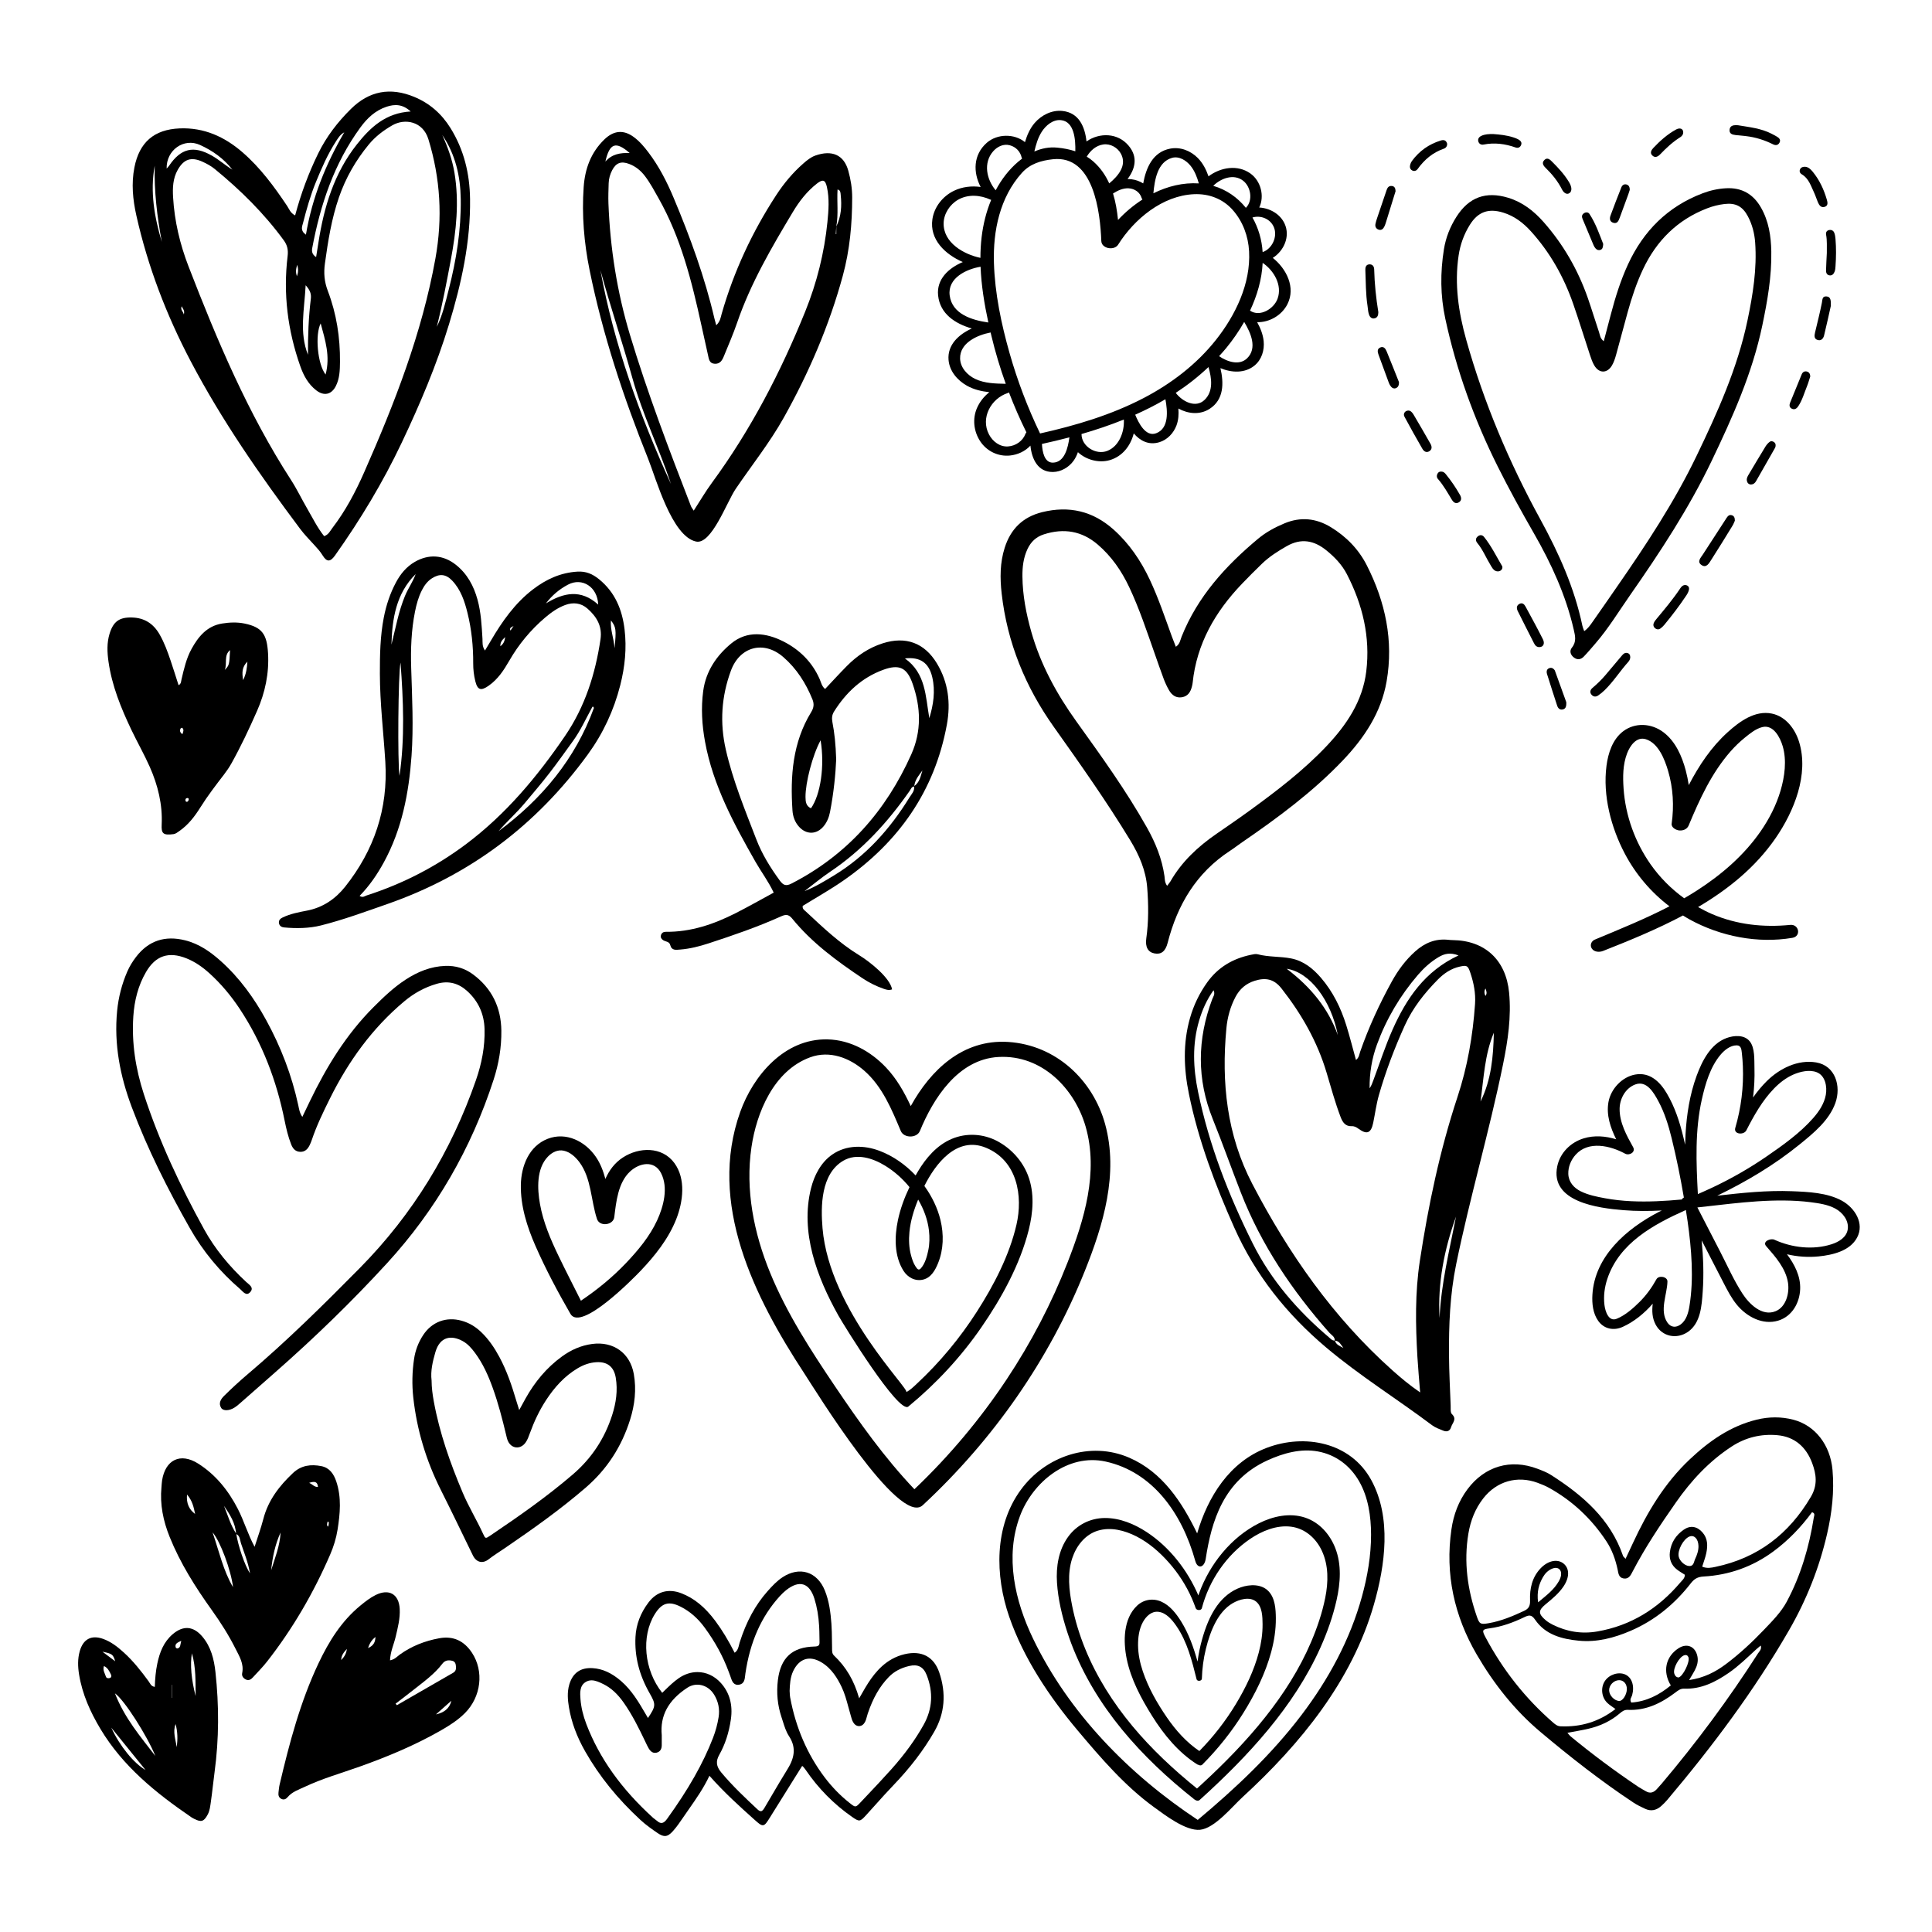 <?xml version="1.0" encoding="utf-8"?>
<!-- Generator: Adobe Illustrator 27.5.0, SVG Export Plug-In . SVG Version: 6.00 Build 0)  -->
<svg version="1.1" xmlns="http://www.w3.org/2000/svg" xmlns:xlink="http://www.w3.org/1999/xlink" x="0px" y="0px"
	 viewBox="0 0 500 500" style="enable-background:new 0 0 500 500;" xml:space="preserve">
<g id="BACKGROUND">
	<rect style="fill:#FFFFFF;" width="500" height="500"/>
</g>
<g id="OBJECTS">
	<g>
		<path d="M350.924,274.322c0.808-0.605,0.84-1.431,1.091-2.151c2.19-6.278,4.96-12.297,8.161-18.116
			c1.607-2.921,3.568-5.586,6.07-7.828c2.442-2.188,5.225-3.364,8.556-3.007c0.387,0.042,0.778,0.071,1.167,0.076
			c8.322,0.1,13.772,5.148,14.582,13.564c0.604,6.282-0.308,12.406-1.565,18.572c-3.546,17.395-8.587,34.433-12.146,51.82
			c-1.594,7.79-1.9,15.678-1.839,23.589c0.033,4.292,0.263,8.582,0.428,12.872c0.03,0.774-0.11,1.845,0.324,2.258
			c1.384,1.316,0.109,2.27-0.203,3.347c-0.312,1.078-1.105,1.321-2.064,0.926c-0.987-0.406-2.038-0.773-2.877-1.403
			c-9.044-6.794-18.684-12.763-27.359-20.079c-10.234-8.633-18.343-18.759-23.823-31.059c-4.979-11.174-9.272-22.545-11.729-34.548
			c-1.345-6.57-1.592-13.164,0.279-19.706c0.947-3.311,2.418-6.369,4.422-9.18c2.809-3.94,6.666-6.197,11.339-7.165
			c0.568-0.118,1.205-0.285,1.734-0.143c2.847,0.761,5.813,0.521,8.666,1.081c3.196,0.627,5.638,2.58,7.717,4.996
			c3.106,3.609,5.16,7.799,6.562,12.309C349.335,268.29,350.083,271.284,350.924,274.322z M345.467,346.927
			c0.309,1.123,1.329,1.439,2.202,1.92c-0.624-0.767-0.998-1.824-2.22-1.9c0.025-1.035-0.886-1.443-1.437-2.065
			c-9.567-10.815-17.562-22.645-22.841-36.141c-2.482-6.344-4.744-12.773-7.298-19.095c-4.167-10.315-4.052-20.714-0.133-31.105
			c0.232-0.615,0.814-1.247,0.318-2.272c-1.779,2.517-2.901,5.086-3.712,7.8c-1.836,6.145-1.564,12.346-0.285,18.521
			c2.846,13.736,7.887,26.686,14.14,39.207c4.793,9.596,11.67,17.458,19.774,24.34C344.406,346.502,344.794,346.998,345.467,346.927
			z M367.532,360.358c-0.265-3.394-0.54-6.302-0.711-9.215c-0.484-8.289-0.627-16.583,0.631-24.819
			c2.196-14.376,5.161-28.577,9.739-42.417c2.583-7.809,3.982-15.873,4.547-24.082c0.191-2.782-0.338-5.44-1.209-8.045
			c-0.638-1.909-0.898-2.028-2.732-1.625c-2.273,0.5-4.115,1.763-5.71,3.382c-3.442,3.496-6.472,7.315-8.511,11.811
			c-2.659,5.865-4.95,11.881-6.721,18.074c-0.668,2.335-0.976,4.771-1.469,7.157c-0.55,2.661-1.608,3.135-3.762,1.573
			c-0.588-0.427-1.081-0.724-1.814-0.696c-1.664,0.063-2.356-1.034-2.879-2.415c-1.419-3.744-2.47-7.598-3.61-11.429
			c-2.395-8.045-6.482-15.181-11.652-21.777c-1.965-2.507-4.141-2.885-6.933-2.015c-2.282,0.711-3.905,2.122-5.001,4.204
			c-1.337,2.54-2.081,5.283-2.346,8.102c-1.317,14.033,0.089,27.594,6.743,40.342c9.422,18.052,20.921,34.507,36.191,48.144
			C362.497,356.554,364.723,358.423,367.532,360.358z M377.465,247.267c-2.147-0.84-3.672-0.453-5.176,0.444
			c-2.037,1.215-3.768,2.779-5.299,4.557c-4.625,5.373-8.195,11.404-10.628,18.045c-1.323,3.611-1.957,7.425-1.906,11.336
			c0.462-0.653,0.704-1.371,0.97-2.081c1.639-4.379,3.071-8.852,4.972-13.115C363.978,258.428,368.739,251.324,377.465,247.267z
			 M346.229,267.879c-1.715-8.909-7.19-16.265-13.228-17.163C339.31,255.518,343.738,260.979,346.229,267.879z M386.605,267.272
			c-2.398,5.695-2.607,11.809-3.447,17.801C385.956,279.455,386.475,273.4,386.605,267.272z M372.557,341.098
			c0.399-8.911,2.567-17.54,4.26-26.244C373.773,323.342,372.042,332.041,372.557,341.098z M384.427,257.749
			c0.512-0.644,0.248-1.267,0.023-1.929C384.057,256.474,384.127,257.094,384.427,257.749z"/>
	</g>
	<g>
		<path d="M76.38,55.746c1.518-5.663,3.481-10.946,5.973-16.043c2.128-4.353,5.026-8.102,8.445-11.49
			c4.759-4.715,10.224-5.688,16.379-3.151c4.015,1.655,7.101,4.377,9.388,8.046c3.505,5.624,4.998,11.82,5.085,18.37
			c0.148,11.141-2.232,21.884-5.451,32.458c-3.213,10.556-7.51,20.665-12.243,30.646c-4.872,10.273-10.689,19.906-17.237,29.147
			c-1.232,1.74-2.142,1.784-3.244-0.024c-0.62-1.018-1.401-1.856-2.192-2.717c-1.253-1.363-2.55-2.704-3.656-4.182
			c-10.35-13.83-20.219-27.996-28.269-43.308c-6.279-11.943-11.102-24.495-14.063-37.702c-0.922-4.113-1.335-8.282-0.509-12.479
			c1.276-6.49,5.086-9.809,11.702-10.088c6.286-0.265,11.615,2.147,16.266,6.177c4.61,3.993,8.194,8.862,11.564,13.903
			C74.844,54.094,75.116,55.097,76.38,55.746z M83.882,138.755c1.145-0.372,1.54-1.331,2.117-2.084
			c3.4-4.436,5.992-9.327,8.243-14.432c7.878-17.866,14.953-35.97,18.442-55.324c1.895-10.513,1.302-20.708-1.818-30.889
			c-1.419-4.631-6.071-5.476-9.344-3.589c-2.308,1.33-4.382,2.902-6.079,4.962c-3.379,4.103-5.982,8.629-7.723,13.672
			c-1.922,5.567-2.829,11.321-3.633,17.124c-0.346,2.499-0.146,4.739,0.753,7.096c2.246,5.888,3.199,12.04,3.147,18.34
			c-0.018,2.149-0.08,4.318-1.077,6.287c-1.135,2.239-3.085,2.639-5.063,1.104c-2.079-1.613-3.268-3.797-4.131-6.241
			c-3.268-9.256-4.462-18.752-3.282-28.502c0.191-1.576-0.065-2.812-0.987-4.076c-5.095-6.981-11.188-12.992-17.849-18.448
			c-0.967-0.792-2.11-1.417-3.257-1.93c-2.909-1.301-4.795-0.616-6.349,2.139c-1.257,2.228-1.341,4.659-1.197,7.107
			c0.363,6.182,1.778,12.146,4.006,17.904c7.392,19.109,15.336,37.953,26.517,55.249c1.532,2.369,2.751,4.938,4.173,7.38
			C80.901,134.026,82.134,136.561,83.882,138.755z M106.286,28.851c-2.09-1.923-4.115-1.928-6.243-1.227
			c-2.9,0.956-5.008,2.943-6.769,5.354c-6.827,9.344-10.367,20.001-12.471,31.231c-0.169,0.903,0,1.679,1.008,2.324
			c0.218-1.37,0.419-2.611,0.613-3.853c1.433-9.166,4.049-17.862,9.922-25.294C95.862,32.937,99.82,29.224,106.286,28.851z
			 M113.04,84.585c1.513-3.042,2.25-6.365,3.093-9.653c1.969-7.679,3.223-15.468,3.108-23.41c-0.086-5.922-1.369-11.57-4.78-16.577
			c1.434,3.151,2.596,6.391,3.162,9.814c1.245,7.522,0.458,14.961-0.93,22.376C115.603,72.956,114.509,78.777,113.04,84.585z
			 M89.092,34.249c-1.07,0.576-1.612,1.514-2.186,2.404c-2.118,3.286-3.668,6.857-5.148,10.46
			c-1.408,3.429-2.409,6.988-3.327,10.569c-0.231,0.902-0.797,1.988,0.743,3.052C80.788,51.071,84.344,42.431,89.092,34.249z
			 M60.13,43.902c-2.198-2.844-5.087-4.898-8.356-6.386c-4.198-1.911-8.765,1.323-8.647,6.104c0.222-0.248,0.439-0.44,0.595-0.672
			c3.069-4.568,6.355-5.359,11.098-2.68C56.684,41.322,58.263,42.759,60.13,43.902z M79.701,91.814
			c-0.027-4.846,0.155-9.676,0.74-14.484c0.148-1.212-0.148-2.196-1.336-3.51C78.766,80.196,77.413,86.05,79.701,91.814z
			 M82.991,83.701c-1.498,2.917-0.826,10.522,1.271,13.228C85.529,92.233,84.159,88.026,82.991,83.701z M41.874,62.61
			c-1.214-6.562-2-13.096-1.837-19.726C38.8,49.654,39.968,56.202,41.874,62.61z M76.943,68.531
			c-0.444,1.211-0.403,2.018-0.112,2.97C77.174,70.609,77.252,69.836,76.943,68.531z M47.032,79.264
			c-0.405,0.889,0.334,1.265,0.54,2.109C47.889,80.347,47.282,79.925,47.032,79.264z"/>
	</g>
	<g>
		<path d="M134.371,364.92c0.676-1.236,1.151-2.122,1.642-3c2.387-4.267,5.434-7.963,9.409-10.852
			c2.352-1.71,4.926-2.867,7.836-3.252c5.488-0.727,9.813,2.346,10.771,7.781c0.707,4.012,0.25,7.966-0.964,11.824
			c-2.176,6.92-5.926,12.772-11.469,17.561c-6.646,5.744-13.794,10.784-21.025,15.728c-1.376,0.941-2.796,1.812-4.118,2.838
			c-1.588,1.232-3.201,0.777-4.085-1.035c-2.741-5.62-5.436-11.263-8.248-16.848c-3.819-7.584-6.241-15.569-7.166-24.006
			c-0.365-3.333-0.291-6.669,0.206-9.983c0.331-2.203,1.111-4.264,2.336-6.135c2.257-3.449,5.986-4.844,9.961-3.742
			c1.936,0.537,3.602,1.542,5.05,2.925c1.963,1.873,3.459,4.089,4.733,6.463c1.927,3.588,3.227,7.421,4.374,11.311
			C133.816,363.175,134.036,363.846,134.371,364.92z M111.692,357.261c0.013,1.889,0.255,3.663,0.574,5.419
			c1.489,8.184,4.248,15.97,7.473,23.607c1.554,3.68,3.653,7.09,5.312,10.718c0.555,1.214,0.609,1.228,1.783,0.436
			c7.353-4.965,14.622-10.029,21.375-15.824c4.905-4.209,8.268-9.314,10.222-15.407c1.011-3.154,1.48-6.379,0.923-9.685
			c-0.472-2.799-2.168-4.148-4.989-3.99c-1.759,0.099-3.368,0.681-4.877,1.581c-3.402,2.031-5.969,4.895-8.116,8.163
			c-1.773,2.698-3.139,5.604-4.24,8.638c-0.304,0.838-0.596,1.691-1.122,2.424c-1.323,1.845-3.653,1.626-4.57-0.438
			c-0.215-0.484-0.327-1.019-0.451-1.538c-0.981-4.112-2.036-8.202-3.474-12.184c-1.157-3.204-2.531-6.297-4.578-9.049
			c-0.894-1.202-1.87-2.336-3.203-3.065c-2.867-1.567-5.862-1.271-7.065,2.898C111.989,352.32,111.386,354.812,111.692,357.261z"/>
	</g>
	<g>
		<path d="M46.213,177.327c0.676-0.342,0.63-0.936,0.75-1.451c0.637-2.718,1.252-5.468,2.601-7.924
			c1.754-3.194,3.999-5.949,7.907-6.583c1.92-0.312,3.903-0.389,5.79-0.002c4.642,0.953,5.82,2.847,6.107,7.689
			c0.308,5.182-0.757,10.201-2.84,14.926c-2.027,4.6-4.166,9.159-6.618,13.557c-0.564,1.011-1.226,1.979-1.932,2.899
			c-2.121,2.766-4.248,5.521-6.102,8.484c-1.482,2.37-3.175,4.59-5.533,6.203c-0.451,0.308-0.87,0.668-1.427,0.745
			c-2.782,0.383-3.18-0.228-3.072-2.475c0.249-5.173-0.979-10.16-3.062-14.879c-1.436-3.253-3.213-6.354-4.747-9.566
			c-2.711-5.677-5.08-11.484-5.965-17.771c-0.336-2.385-0.434-4.811,0.277-7.147c0.983-3.23,2.564-4.299,5.755-4.228
			c3.266,0.072,5.59,1.584,7.179,4.343c1.243,2.159,2.09,4.493,2.883,6.842C44.874,173.088,45.53,175.205,46.213,177.327z
			 M59.541,168.249c-1.688,1.372-0.68,3.463-1.369,5.128C59.334,172.145,59.334,172.145,59.541,168.249z M62.927,176.023
			c0.84-1.78,0.981-3.126,1.099-4.794C62.632,172.619,62.582,174.006,62.927,176.023z M47.202,190.003
			c0.19-0.555,0.489-1.098-0.013-1.626c-0.052-0.054-0.348,0.004-0.403,0.091C46.396,189.093,46.613,189.588,47.202,190.003z
			 M48.845,206.865c-0.006-0.312-0.206-0.37-0.453-0.32c-0.242,0.05-0.398,0.208-0.4,0.47c-0.002,0.232,0.063,0.494,0.322,0.491
			C48.687,207.501,48.79,207.182,48.845,206.865z"/>
	</g>
	<path d="M304.309,167.387c1.058-0.713,1.147-1.762,1.494-2.632c4.136-10.367,11.38-18.306,19.783-25.323
		c2.026-1.692,4.357-2.951,6.798-3.975c4.178-1.753,8.192-1.364,12.031,0.973c4.01,2.441,7.215,5.737,9.322,9.894
		c4.794,9.456,6.953,19.458,5.113,30.037c-1.404,8.073-5.816,14.651-11.327,20.432c-7.773,8.153-16.802,14.83-26.065,21.186
		c-1.045,0.717-2.044,1.504-3.106,2.196c-8.727,5.692-13.641,13.965-16.17,23.855c-0.554,2.165-1.658,3.056-3.422,2.713
		c-1.659-0.323-2.415-1.664-2.101-3.882c0.62-4.369,0.576-8.764,0.238-13.132c-0.344-4.444-2.075-8.445-4.399-12.268
		c-6.138-10.093-12.945-19.726-19.778-29.347c-7.362-10.367-12.054-21.8-13.489-34.496c-0.453-4.007-0.452-7.984,0.791-11.878
		c1.546-4.84,4.686-7.96,9.692-9.195c6.97-1.72,13.128-0.28,18.487,4.513c4.064,3.636,7.053,8.05,9.36,12.956
		c2.245,4.774,3.916,9.77,5.717,14.716C303.595,165.602,303.948,166.46,304.309,167.387z M302.046,229.244
		c0.409-0.537,0.677-0.82,0.865-1.148c2.928-5.105,7.11-8.989,11.9-12.294c2.969-2.048,5.945-4.089,8.86-6.213
		c6.942-5.057,13.77-10.283,19.677-16.541c5.15-5.456,9.302-11.592,10.24-19.301c1.083-8.902-0.943-17.248-5.01-25.136
		c-1.263-2.45-3.155-4.431-5.303-6.172c-3.201-2.596-6.537-3.22-10.267-1.098c-2.301,1.309-4.514,2.715-6.419,4.556
		c-1.752,1.694-3.477,3.419-5.162,5.179c-6.92,7.229-11.731,15.516-12.777,25.674c-0.03,0.29-0.099,0.576-0.167,0.86
		c-0.341,1.415-1.008,2.567-2.58,2.83c-1.562,0.261-2.636-0.545-3.364-1.816c-0.53-0.926-0.989-1.906-1.366-2.906
		c-0.824-2.188-1.578-4.403-2.356-6.608c-2.042-5.789-3.965-11.625-6.594-17.189c-1.98-4.191-4.569-7.941-8.108-10.977
		c-4.136-3.548-8.806-4.304-13.952-2.659c-1.993,0.637-3.344,1.902-4.228,3.761c-1.075,2.262-1.357,4.666-1.333,7.123
		c0.048,4.912,0.974,9.696,2.311,14.395c2.403,8.444,6.541,16.02,11.641,23.127c6.422,8.949,12.874,17.877,18.287,27.507
		c2.228,3.964,3.886,8.059,4.528,12.566C301.476,227.512,301.384,228.326,302.046,229.244z"/>
	<g>
		<path d="M185.365,84.184c1.069-1.055,1.144-2.064,1.402-2.965c3.137-10.96,7.89-21.169,14.113-30.714
			c1.987-3.048,4.285-5.801,7.018-8.195c0.957-0.839,1.95-1.652,3.164-2.073c4.181-1.447,7.309-0.25,8.478,3.947
			c0.632,2.27,1.007,4.598,1.004,6.932c-0.008,6.836-0.606,13.561-2.427,20.246c-3.496,12.837-8.78,25.123-15.274,36.72
			c-3.632,6.486-8.282,12.311-12.451,18.446c-2.304,3.39-6.25,14.491-10.262,13.622c-6.277-1.36-10.339-16.299-12.395-21.417
			c-6.371-15.864-11.733-32.032-15.146-48.812c-1.447-7.114-2.043-14.291-1.534-21.532c0.331-4.704,1.864-8.936,5.367-12.311
			c2.395-2.307,4.931-2.58,7.597-0.618c1.506,1.108,2.7,2.531,3.822,4.014c2.725,3.605,4.762,7.589,6.504,11.741
			c4.27,10.172,8.055,20.507,10.563,31.274C185.017,82.956,185.157,83.414,185.365,84.184z M216.436,58.611
			c1.272-2.586,1.441-5.34,1.14-8.135c-0.053-0.494,0.005-1.26-0.818-1.433c-0.197,3.196,0.27,6.405-0.332,9.576
			c-0.042,0.653-0.085,1.305-0.127,1.958c0.046,0,0.092-0.001,0.137-0.001C216.436,59.921,216.436,59.266,216.436,58.611z
			 M179.536,132.156c1.613-2.486,3.03-4.926,4.69-7.187c10.05-13.692,17.805-28.624,24.156-44.329
			c3.019-7.465,4.954-15.201,5.757-23.202c0.301-2.999,0.529-6.049-0.133-9.034c-0.421-1.898-1.065-2.082-2.596-0.887
			c-2.575,2.01-4.557,4.572-6.213,7.335c-5.516,9.203-10.936,18.458-14.438,28.686c-1.009,2.948-2.267,5.812-3.444,8.701
			c-0.416,1.021-0.981,1.96-2.3,1.907c-1.46-0.06-1.557-1.219-1.788-2.272c-0.563-2.571-1.146-5.138-1.708-7.71
			c-2.483-11.359-5.289-22.605-11.081-32.851c-1.104-1.954-2.152-3.935-3.514-5.73c-1.087-1.434-2.429-2.532-4.119-3.166
			c-2.06-0.773-3.376-0.286-4.374,1.632c-0.546,1.048-0.874,2.18-0.908,3.365c-0.051,1.754-0.127,3.512-0.059,5.264
			c0.445,11.554,2.231,22.905,5.567,33.975c4.531,15.038,10.119,29.707,15.79,44.343
			C178.956,131.342,179.215,131.642,179.536,132.156z M173.654,125.277c-3.078-9.295-7.39-18.061-9.998-27.454
			c-2.597-9.355-5.732-18.55-8.271-27.918C158.91,89.232,165.571,107.531,173.654,125.277z M156.67,41.812
			c1.762-1.963,3.848-2.29,6.292-2.207C159.363,36.472,157.762,37.029,156.67,41.812z"/>
	</g>
	<g>
		<path d="M125.513,168.353c0.602-1.007,1.084-1.801,1.554-2.602c2.931-4.988,6.224-9.673,10.891-13.239
			c3.408-2.605,7.124-4.318,11.49-4.576c2.215-0.131,3.913,0.61,5.59,1.974c4.132,3.36,5.97,7.828,6.594,12.932
			c0.598,4.902,0.098,9.738-1.112,14.497c-1.65,6.493-4.433,12.467-8.383,17.899c-13.292,18.277-30.502,31.254-51.884,38.72
			c-5.698,1.99-11.387,4.086-17.212,5.55c-2.967,0.746-6.326,0.816-9.53,0.508c-0.608-0.059-1.139-0.35-1.294-1.001
			c-0.194-0.817,0.304-1.279,0.964-1.591c1.959-0.924,4.078-1.348,6.175-1.74c4.152-0.776,7.434-3.02,9.954-6.188
			c7.509-9.442,11.16-20.161,10.411-32.342c-0.467-7.588-1.392-15.147-1.409-22.765c-0.011-4.88,0.077-9.746,1.01-14.557
			c0.616-3.178,1.616-6.227,3.143-9.086c1.165-2.182,2.682-4.056,4.869-5.324c3.603-2.089,7.37-1.852,10.632,0.732
			c2.947,2.335,4.631,5.461,5.613,9.025c0.915,3.319,1.079,6.729,1.285,10.137C124.917,166.236,124.722,167.228,125.513,168.353z
			 M93.068,231.853c0.809,0.554,1.306,0.053,1.799-0.106c9.352-3.01,17.958-7.436,25.83-13.35
			c10.273-7.718,18.351-17.414,25.531-27.932c5.16-7.558,7.854-16.042,9.181-25.032c0.502-3.402-1.032-5.874-3.385-7.94
			c-1.651-1.449-3.675-1.696-5.77-0.911c-1.945,0.729-3.607,1.907-5.173,3.243c-3.746,3.193-6.839,6.917-9.295,11.19
			c-1.405,2.443-2.928,4.779-5.338,6.46c-1.939,1.353-2.852,1.176-3.434-1.172c-0.375-1.512-0.558-3.052-0.549-4.631
			c0.024-4.401-0.418-8.765-1.476-13.043c-0.753-3.044-1.73-6.013-3.957-8.36c-1.618-1.705-3.274-1.862-5.23-0.613
			c-1.195,0.763-1.983,1.857-2.611,3.086c-0.895,1.751-1.406,3.628-1.789,5.546c-0.961,4.808-1.139,9.674-0.989,14.55
			c0.234,7.597,0.636,15.194,0.091,22.791c-0.689,9.605-2.47,18.93-7.148,27.508C97.631,226.297,95.618,229.246,93.068,231.853z
			 M153.703,183.214c-0.16-0.38-0.307-0.435-0.416-0.237c-1.642,2.973-3.029,6.091-5.04,8.853c-2.003,2.751-3.956,5.542-6.043,8.228
			c-2.086,2.686-4.292,5.281-6.481,7.885c-2.105,2.504-4.572,4.679-6.688,7.161C140.267,206.769,148.895,196.416,153.703,183.214z
			 M141.291,156.16c4.571-2.798,9.027-3.747,13.525,0.309c-0.185-4.618-4.182-7.092-7.813-5.169
			C144.766,152.484,142.842,154.086,141.291,156.16z M103.391,200.782c1.413-9.763,0.994-19.539,0.265-29.318
			C103.04,174.41,102.87,197.44,103.391,200.782z M101.302,166.83c0.518-2.162,1.025-4.327,1.556-6.485
			c0.511-2.074,1.132-4.112,1.941-6.093c0.801-1.961,2.07-3.695,2.773-5.68C102.514,153.598,101.495,160.083,101.302,166.83z
			 M159.051,167.753c0.469-4.883,0.386-5.466-0.94-7.184C157.903,162.929,158.844,165.094,159.051,167.753z M132.91,162.006
			c-0.333,0.27-1.198,0.366-0.803,1.192C132.401,162.762,132.656,162.384,132.91,162.006z M130.748,164.874
			c-0.835,0.777-1.287,1.328-1.261,2.374C130.232,166.678,130.575,166.1,130.748,164.874z"/>
	</g>
	<g>
		<path d="M200.233,231.012c-1.395-2.968-3.232-5.369-4.713-7.974c-5.593-9.842-10.997-19.785-13.062-31.101
			c-0.79-4.326-1.057-8.687-0.47-13.099c0.689-5.169,3.5-9.213,7.26-12.312c4.083-3.366,8.968-2.815,13.51-0.51
			c4.198,2.131,7.417,5.321,9.358,9.706c0.382,0.862,0.536,1.871,1.419,2.588c1.87-1.981,3.699-3.99,5.607-5.921
			c2.639-2.671,5.674-4.739,9.291-5.895c5.957-1.902,10.812-0.151,14.044,5.205c2.964,4.912,3.588,10.288,2.575,15.817
			c-3.157,17.228-12.497,30.433-26.719,40.329c-3.426,2.384-7.085,4.431-10.588,6.602c-0.141,0.807,0.445,1.109,0.837,1.474
			c4.348,4.058,8.654,8.158,13.793,11.301c2.735,1.677,7.935,5.782,8.501,8.825c-0.77,0.292-1.385,0.129-2.158-0.141
			c-1.943-0.679-3.78-1.579-5.486-2.722c-6.661-4.461-13.112-9.189-18.219-15.462c-0.996-1.223-1.774-1.062-2.969-0.525
			c-6.05,2.721-12.319,4.871-18.617,6.931c-2.41,0.788-4.864,1.416-7.409,1.616c-1.087,0.085-2.193,0.306-2.563-1.178
			c-0.234-0.936-1.224-0.839-1.84-1.257c-0.448-0.305-0.692-0.695-0.571-1.222c0.153-0.661,0.647-0.943,1.293-0.936
			c6.477,0.067,12.403-1.96,18.079-4.84C193.701,234.643,196.906,232.815,200.233,231.012z M236.611,203.529
			c-0.705,0.061-0.874,0.694-1.19,1.148c-5.682,8.141-12.278,15.368-20.585,20.939c-2.293,1.538-4.418,3.326-6.62,4.999
			c2.725-1.066,5.175-2.566,7.63-4.059c8.27-5.03,14.509-12.031,19.535-20.193c0.539-0.876,1.394-1.679,1.171-2.887
			c1.457-0.981,1.698-2.595,2.172-4.086C237.814,200.667,236.729,201.856,236.611,203.529z M216.405,196.543
			c-0.156,3.782-0.645,8.725-1.599,13.613c-0.261,1.337-0.769,2.621-1.668,3.7c-1.791,2.15-4.43,2.204-6.324,0.132
			c-1.106-1.209-1.621-2.697-1.725-4.265c-0.585-8.886,0.029-17.564,4.84-25.423c0.661-1.08,0.83-2.064,0.336-3.285
			c-1.711-4.231-4.125-8.01-7.563-10.983c-5.068-4.382-11.253-2.673-13.54,3.533c-2.462,6.681-2.906,13.462-1.324,20.415
			c1.826,8.023,4.951,15.593,7.893,23.231c1.484,3.854,3.624,7.319,6.057,10.642c0.907,1.239,1.592,1.559,3.069,0.801
			c14.396-7.389,24.441-18.784,30.987-33.426c2.692-6.022,2.473-12.147,0.35-18.256c-1.466-4.217-3.47-5.152-7.651-3.614
			c-5.531,2.035-9.582,5.851-12.687,10.781c-0.573,0.91-0.61,1.788-0.422,2.785C215.962,189.705,216.277,192.515,216.405,196.543z
			 M212.37,191.591c-2.126,3.914-3.936,11.011-3.906,14.67c0.01,1.226,0.129,2.341,1.413,2.925
			C212.361,205.687,213.473,198.211,212.37,191.591z M234.187,170.395c5.448,3.857,5.331,9.865,6.323,15.468
			c1.063-3.502,1.597-7.023,0.759-10.607C240.394,171.517,238.124,169.959,234.187,170.395z"/>
	</g>
	<path d="M420.693,403.421c0.711-1.519,1.312-2.791,1.903-4.068c3.715-8.019,8.199-15.522,14.689-21.652
		c4.998-4.721,10.501-8.612,17.318-10.29c3.181-0.783,6.394-0.806,9.526,0.012c5.647,1.475,9.55,6.55,10.121,12.98
		c0.497,5.598-0.146,11.11-1.403,16.572c-2.025,8.803-5.331,17.094-9.838,24.913c-9.033,15.673-19.84,30.074-31.479,43.876
		c-0.485,0.575-1.025,1.11-1.585,1.615c-1.23,1.109-2.635,1.461-4.18,0.738c-1.022-0.478-2.055-0.963-2.992-1.583
		c-8.433-5.581-16.386-11.811-24.111-18.312c-6.701-5.639-12.096-12.496-16.484-20.029c-5.821-9.992-8.222-20.82-6.55-32.387
		c0.548-3.788,1.848-7.312,4.163-10.404c4.458-5.953,11.146-7.92,18.082-5.297c1.231,0.465,2.492,0.947,3.591,1.651
		c8.154,5.226,15.311,11.36,18.587,20.931C420.108,402.849,420.289,402.966,420.693,403.421z M440.527,405.455
		c1.307,0.523,2.392,0.269,3.423,0.052c10.975-2.304,19.039-8.506,24.708-18.14c1.786-3.035,1.413-5.828,0.318-8.752
		c-1.553-4.149-4.531-6.788-8.984-7.19c-4.214-0.38-8.223,0.57-11.84,2.934c-5.832,3.811-10.464,8.799-14.425,14.472
		c-4.03,5.771-7.947,11.611-11.201,17.869c-0.493,0.948-0.983,2.04-2.372,1.798c-1.278-0.223-1.319-1.408-1.516-2.318
		c-0.561-2.586-1.428-5.05-2.878-7.253c-3.831-5.823-8.766-10.494-14.877-13.88c-0.941-0.521-1.955-0.931-2.967-1.303
		c-5.255-1.934-10.57-0.408-14.023,3.999c-2.109,2.692-3.312,5.791-3.871,9.122c-1.239,7.382-0.235,14.559,2.208,21.569
		c0.661,1.896,0.952,2.009,3.037,1.65c3.23-0.558,6.211-1.815,9.163-3.191c1.251-0.583,1.595-1.337,1.546-2.721
		c-0.108-3.036,0.511-5.936,2.701-8.261c1.932-2.052,4.425-2.555,6.004-1.236c1.533,1.281,1.533,3.558-0.047,5.898
		c-1.227,1.817-2.906,3.196-4.581,4.571c-1.982,1.627-2.006,2.484-0.027,4.166c0.543,0.461,1.176,0.84,1.817,1.16
		c3.659,1.825,7.488,2.454,11.555,1.748c8.746-1.518,15.76-5.941,21.44-12.635c0.505-0.595,1.206-1.108,1.208-2.034
		c-0.682-0.445-1.391-0.844-2.029-1.336c-1.484-1.144-2.08-2.711-1.854-4.537c0.305-2.466,1.579-4.401,3.6-5.799
		c1.698-1.175,3.437-0.872,4.821,0.691c1.409,1.591,1.4,3.464,1.005,5.366C441.354,403.07,440.924,404.165,440.527,405.455z
		 M437.137,434.804c3.876-0.583,6.801-2.094,9.488-4.104c3.549-2.654,6.792-5.675,9.844-8.869c2.171-2.272,4.485-4.596,5.943-7.321
		c3.636-6.8,5.797-14.167,7.001-21.793c0.07-0.443,0.435-1.085-0.46-1.356c-2.841,3.852-6.137,7.3-10.016,10.156
		c-5.372,3.955-11.436,6.113-18.062,6.484c-1.572,0.088-2.423,0.636-3.31,1.774c-4.174,5.356-9.271,9.57-15.553,12.274
		c-4.287,1.845-8.749,3.014-13.415,2.562c-4.367-0.423-8.645-1.522-11.315-5.436c-0.947-1.389-1.619-1.215-2.82-0.638
		c-2.85,1.37-5.802,2.455-8.973,2.877c-1.88,0.25-2.012,0.477-1.07,2.253c4.485,8.454,10.308,15.863,17.541,22.147
		c0.549,0.477,1.122,0.92,1.893,0.953c5.231,0.226,9.943-1.16,14.228-4.474c-0.797-0.586-1.485-0.999-2.059-1.534
		c-1.559-1.454-1.833-3.964-0.684-5.706c1.11-1.682,3.505-2.461,5.246-1.706c1.759,0.763,2.476,2.964,1.814,5.372
		c-0.153,0.558-0.747,1.065-0.217,1.905c3.921-0.279,7.226-1.971,10.225-4.443c-2.199-3.602-1.317-7.468,1.983-9.605
		c2.184-1.415,4.365-0.494,4.9,2.067c0.273,1.308-0.08,2.505-0.682,3.643C438.234,432.994,437.802,433.672,437.137,434.804z
		 M405.644,448.455c0.451,0.509,0.602,0.733,0.801,0.897c5.642,4.655,11.504,9.016,17.575,13.095
		c0.597,0.401,1.252,0.715,1.866,1.093c1.119,0.689,2.056,0.407,2.886-0.506c0.424-0.467,0.853-0.932,1.261-1.414
		c9.041-10.697,17.375-21.918,24.932-33.714c0.356-0.556,1.009-1.051,0.719-2.043c-0.491,0.415-0.911,0.745-1.302,1.104
		c-2.259,2.076-4.454,4.23-6.989,5.978c-3.469,2.391-7.157,4.239-11.52,4.078c-1.035-0.038-1.664,0.534-2.381,1.072
		c-3.617,2.714-7.534,4.636-12.204,4.415c-0.92-0.044-1.494,0.404-2.128,0.945c-2.309,1.97-5.002,3.211-7.934,3.909
		C409.487,447.78,407.715,448.056,405.644,448.455z M439.564,400.091c-0.051-1.836-1.113-2.934-2.351-2.43
		c-1.574,0.642-3.122,3.552-2.763,5.193c0.245,1.119,1.519,2.33,2.634,2.426c1.294,0.111,1.268-1.088,1.615-1.815
		C439.199,402.414,439.583,401.294,439.564,400.091z M398.054,414.678c2.235-1.85,4.137-3.29,5.356-5.437
		c0.262-0.461,0.49-0.978,0.575-1.495c0.254-1.555-0.845-2.389-2.297-1.777c-1.03,0.435-1.792,1.187-2.346,2.144
		C398.282,409.943,397.694,411.883,398.054,414.678z M421.029,437.172c0.033-1.368-0.834-2.368-2.03-2.342
		c-1.357,0.029-2.584,1.292-2.557,2.632c0.025,1.272,1.269,2.62,2.543,2.757C419.882,440.316,420.993,438.66,421.029,437.172z
		 M434.377,434.129c1.155-0.199,3.085-4.149,2.573-5.279c-0.217-0.479-0.59-0.633-1.091-0.46c-1.314,0.454-2.932,3.38-2.567,4.693
		C433.442,433.621,433.749,434.059,434.377,434.129z"/>
	<path d="M78.243,289.055c0.723-1.507,1.343-2.804,1.968-4.099c4.307-8.924,9.429-17.29,16.497-24.349
		c2.56-2.556,5.166-5.051,8.201-7.038c3.146-2.06,6.536-3.468,10.366-3.595c2.633-0.087,5.021,0.624,7.132,2.188
		c4.893,3.624,7.272,8.558,7.342,14.587c0.05,4.32-0.665,8.554-1.999,12.664c-5.776,17.794-14.923,33.677-27.544,47.462
		c-9.159,10.005-18.912,19.436-29.11,28.393c-2.859,2.51-5.707,5.033-8.568,7.541c-0.586,0.513-1.17,1.044-1.822,1.462
		c-1.365,0.875-2.941,0.933-3.466,0.096c-0.781-1.243-0.051-2.319,0.766-3.126c1.941-1.918,3.951-3.775,6.032-5.539
		c10.21-8.652,19.714-18.046,29.104-27.561c13.729-13.911,23.638-30.188,30.042-48.625c1.483-4.27,2.342-8.656,2.217-13.201
		c-0.108-3.909-1.604-7.204-4.489-9.826c-2.25-2.044-4.835-2.753-7.852-1.886c-3.155,0.906-5.926,2.443-8.429,4.538
		c-8.298,6.944-14.458,15.519-19.243,25.148c-1.737,3.494-3.438,7.003-4.688,10.711c-0.155,0.461-0.34,0.915-0.553,1.352
		c-0.499,1.024-1.21,1.787-2.461,1.741c-1.251-0.045-1.906-0.852-2.326-1.913c-0.793-2.003-1.281-4.092-1.706-6.196
		c-2.086-10.335-5.759-20.032-11.594-28.859c-2.27-3.434-4.89-6.569-7.958-9.325c-1.756-1.578-3.669-2.912-5.87-3.788
		c-4.569-1.818-7.964-0.703-10.441,3.548c-2.049,3.517-3.008,7.395-3.284,11.43c-0.472,6.906,0.595,13.642,2.721,20.18
		c3.963,12.187,9.408,23.737,15.576,34.944c2.84,5.16,6.59,9.659,10.918,13.666c0.748,0.692,2.066,1.42,1.067,2.584
		c-1.056,1.23-1.912-0.119-2.644-0.748c-5.227-4.493-9.595-9.74-12.989-15.721c-5.731-10.1-10.957-20.467-15.05-31.35
		c-3.017-8.021-4.639-16.312-3.791-24.951c0.346-3.523,1.222-6.906,2.628-10.152c0.584-1.348,1.353-2.59,2.245-3.759
		c3.271-4.284,7.547-5.614,12.707-4.329c3.606,0.898,6.549,2.956,9.261,5.388c4.852,4.351,8.61,9.569,11.721,15.242
		c3.817,6.96,6.643,14.32,8.325,22.097C77.401,286.999,77.502,287.947,78.243,289.055z"/>
	<path d="M243.07,432.81c-1.391-4.066-4.566-5.737-8.937-4.711c-4.798,1.126-7.572,4.582-9.453,7.467
		c-0.521,0.801-0.999,1.636-1.552,2.604c-0.241,0.421-0.497,0.87-0.78,1.355c-1.302-4.592-3.374-8.116-6.504-11.073
		c-0.508-0.479-0.507-1.105-0.507-1.768c0-0.116,0-0.23-0.002-0.344c-0.014-0.621-0.022-1.242-0.028-1.864
		c-0.016-1.405-0.032-2.858-0.139-4.283c-0.21-2.797-0.562-5.776-1.714-8.609c-0.955-2.351-2.575-3.986-4.56-4.603
		c-1.984-0.619-4.244-0.191-6.36,1.201c-1.483,0.975-2.675,2.257-3.866,3.594c-3.162,3.548-5.531,7.898-7.242,13.296
		c-0.063,0.199-0.112,0.402-0.163,0.617c-0.178,0.74-0.362,1.505-1.143,2.035c-1.611-3.188-3.249-5.885-5.007-8.241
		c-2.69-3.604-5.481-5.875-8.783-7.148c-3.331-1.287-6.342-0.451-8.475,2.349c-2.093,2.749-3.235,5.762-3.393,8.957
		c-0.251,5.057,0.953,9.835,3.681,14.605c1.624,2.841,1.617,3.301-0.449,6.368l-0.195-0.33c-0.207-0.35-0.407-0.689-0.605-1.028
		c-1.508-2.587-3.385-5.806-6.138-8.185c-2.466-2.13-4.815-3.196-7.39-3.356c-3.107-0.193-5.137,1.226-6.028,4.216
		c-0.607,2.033-0.394,4.099-0.106,5.852c0.636,3.87,2.019,7.634,4.227,11.505c3.656,6.414,8.334,12.208,14.299,17.717
		c1.408,1.3,3.02,2.428,4.421,3.384c0.744,0.508,1.34,0.769,1.892,0.768c0.693,0,1.316-0.41,2.074-1.257
		c1.008-1.125,1.871-2.397,2.634-3.518c0.504-0.742,1.018-1.477,1.533-2.214c1.865-2.667,3.793-5.424,5.286-8.6
		c3.868,4.382,7.918,8.013,11.496,11.221c1.226,1.1,1.841,1.654,2.408,1.572c0.56-0.08,0.995-0.779,1.784-2.047
		c1.976-3.176,3.96-6.346,5.94-9.509l2.343-3.744c0.028,0.007,0.054,0.012,0.078,0.016c0.04,0.009,0.089,0.018,0.097,0.022
		l0.098,0.112c0.217,0.247,0.441,0.503,0.625,0.775c3.287,4.839,7.351,8.961,12.08,12.247c1.81,1.258,2.039,1.231,3.511-0.376
		c0.834-0.912,1.659-1.832,2.484-2.751c1.492-1.665,3.035-3.386,4.609-5.023c4.412-4.594,7.893-9.152,10.641-13.936
		C244.504,443.42,244.935,438.259,243.07,432.81z M169.929,453.585c0.857-0.206,1.316-0.857,1.329-1.879
		c0.007-0.612,0.006-1.224,0.004-1.836l-0.001-0.799l-0.001-0.012c-0.477-5.03,1.694-9.049,6.638-12.285
		c1.081-0.707,2.356-0.947,3.592-0.667c1.355,0.305,2.535,1.178,3.321,2.462c1.101,1.799,1.494,3.757,1.166,5.819
		c-0.289,1.822-0.773,3.616-1.436,5.333c-2.565,6.635-6.354,13.319-11.924,21.035c-0.472,0.653-0.896,0.98-1.333,1.025
		c-0.4,0.042-0.834-0.156-1.326-0.602c-0.149-0.135-0.314-0.252-0.473-0.366c-0.161-0.115-0.314-0.223-0.452-0.349
		c-8.242-7.489-13.897-15.426-17.287-24.265c-0.85-2.217-1.363-4.403-1.523-6.495c-0.116-1.518-0.26-3.407,1.331-4.392
		c0.506-0.313,1.018-0.442,1.541-0.442c0.973,0,1.985,0.446,3.067,0.984c1.987,0.985,3.668,2.526,5.293,4.849
		c2.19,3.133,3.855,6.497,5.508,9.955l0.166,0.352c0.234,0.494,0.475,1.007,0.76,1.485
		C168.446,453.426,169.113,453.785,169.929,453.585z M186.152,454.129c1.492-2.633,2.501-5.716,2.998-9.164
		c0.536-3.714-0.322-6.867-2.552-9.372c-1.683-1.89-3.857-2.86-6.094-2.86c-1.647,0-3.329,0.526-4.872,1.599
		c-1.295,0.9-2.441,2.013-3.549,3.09c-0.234,0.227-0.468,0.454-0.703,0.679c-4.683-5.872-5.51-14.605-1.915-20.371
		c1.833-2.94,3.656-3.452,6.726-1.897c2.332,1.182,4.38,2.957,6.088,5.275c2.755,3.739,4.809,7.49,6.281,11.467
		c0.05,0.136,0.102,0.271,0.154,0.407c0.088,0.227,0.175,0.456,0.255,0.686c0.037,0.107,0.073,0.216,0.11,0.327
		c0.35,1.058,0.749,2.255,2.226,1.997c1.308-0.227,1.433-1.372,1.543-2.383c0.02-0.183,0.04-0.366,0.066-0.544
		c1.209-8.164,4.102-14.679,8.844-19.92c0.573-0.633,1.121-1.155,1.675-1.597c1.715-1.363,3.225-1.86,4.484-1.471
		c1.245,0.381,2.202,1.608,2.846,3.647c0.671,2.128,1.074,4.467,1.232,7.155c0.052,0.878,0.064,1.775,0.075,2.642
		c0.006,0.482,0.012,0.964,0.025,1.444c0.011,0.414-0.06,0.688-0.224,0.859c-0.184,0.193-0.513,0.284-1.067,0.296
		c-5.768,0.121-8.783,2.889-9.49,8.709c-0.4,3.289-0.084,6.511,0.939,9.576c0.115,0.343,0.224,0.692,0.334,1.041
		c0.419,1.336,0.852,2.715,1.605,3.866c1.743,2.661,1.635,5.28-0.353,8.487c-1.472,2.377-2.912,4.83-4.303,7.201
		c-0.557,0.948-1.114,1.897-1.673,2.844c-0.254,0.43-0.538,0.835-0.886,0.884c-0.254,0.036-0.563-0.111-0.93-0.455
		c-3.034-2.842-6.473-6.061-9.396-9.577C185.348,457.127,185.203,455.804,186.152,454.129z M205.28,432.47
		c0.766-1.611,1.838-2.666,3.098-3.051c1.261-0.383,2.668-0.123,4.185,0.775c2.704,1.602,4.226,4.26,5.25,6.397
		c0.784,1.636,1.265,3.411,1.73,5.127c0.163,0.599,0.325,1.199,0.5,1.794c0.049,0.167,0.095,0.335,0.141,0.504
		c0.159,0.588,0.324,1.196,0.627,1.72c0.359,0.621,0.907,0.976,1.504,0.976c0.002,0,0.005,0,0.008,0
		c0.599-0.003,1.146-0.363,1.499-0.989c0.256-0.454,0.395-0.973,0.529-1.475c0.066-0.25,0.135-0.509,0.218-0.753
		c1.363-4.053,3.095-7.069,5.451-9.492c1.359-1.399,3.079-2.328,5.257-2.842c2.261-0.539,3.704,0.203,4.54,2.32
		c1.759,4.456,1.507,8.775-0.75,12.837c-2.149,3.867-4.886,7.644-8.368,11.546c-2.134,2.392-4.375,4.761-6.542,7.052l-1.415,1.497
		c-1.325,1.408-1.326,1.406-2.866,0.188c-2.403-1.901-4.585-4.142-6.485-6.663c-4.47-5.931-7.465-12.883-8.9-20.663
		c-0.071-0.385-0.09-0.783-0.107-1.168c-0.008-0.174-0.016-0.346-0.029-0.512C204.418,435.972,204.49,434.132,205.28,432.47z"/>
	<g>
		<path d="M65.891,400.312c0.762-2.403,1.631-4.779,2.264-7.215c1.251-4.822,4.12-8.539,7.661-11.873
			c2.146-2.02,4.668-2.326,7.355-1.788c2.133,0.427,3.211,2.03,3.867,3.996c1.376,4.122,0.981,8.292,0.322,12.452
			c-0.351,2.216-1.015,4.365-1.911,6.434c-4.285,9.894-9.655,19.149-16.3,27.646c-1.138,1.456-2.456,2.773-3.704,4.142
			c-0.483,0.529-1.051,0.906-1.804,0.551c-0.686-0.323-1.118-0.921-0.968-1.644c0.507-2.431-0.731-4.361-1.729-6.349
			c-1.752-3.492-3.839-6.772-6.117-9.957c-4.26-5.955-8.175-12.131-10.925-18.964c-1.661-4.128-2.546-8.389-2.115-12.864
			c0.056-0.582,0.069-1.171,0.16-1.748c0.848-5.369,4.749-7.258,9.331-4.361c4.559,2.883,7.836,6.984,10.283,11.75
			C63.164,393.646,64.126,397.037,65.891,400.312z M61.092,396.981c-0.145-2.815-1.619-5.05-3.121-7.272
			c0.982,2.443,1.699,5.005,3.174,7.23c0.44,2.997,2.202,8.263,3.557,10.232c-0.517-2.964-1.533-5.341-2.339-7.771
			C62.079,398.543,62.14,397.454,61.092,396.981z M60.305,410.75c-0.511-4.396-3.31-11.905-5.292-14.173
			C56.765,401.712,57.804,406.519,60.305,410.75z M70.164,406.391c0.997-3.178,2.278-6.352,2.452-9.785
			C71.201,399.697,70.532,402.975,70.164,406.391z M50.491,391.81c-0.353-1.773-0.725-3.455-2.094-5.029
			C48.198,389.075,48.93,390.65,50.491,391.81z M82.297,384.828c-0.137-1.397-0.834-1.537-2.293-1.068
			C80.933,384.175,81.309,384.852,82.297,384.828z M84.852,395.11c0.074-0.172,0.213-0.339,0.198-0.492
			c-0.028-0.292,0.239-0.694-0.249-0.855C84.667,394.215,84.504,394.667,84.852,395.11z"/>
		<path d="M100.934,429.695c1.297-0.26,1.849-1.002,2.545-1.502c3.068-2.203,6.491-3.532,10.18-4.21
			c3.682-0.676,6.469,0.687,8.5,3.772c3.133,4.76,2.375,11.363-1.826,15.582c-1.804,1.812-3.941,3.181-6.143,4.445
			c-6.699,3.846-13.793,6.805-21.055,9.398c-4.767,1.702-9.657,3.072-14.253,5.242c-1.579,0.746-3.276,1.276-4.459,2.694
			c-0.383,0.459-0.917,0.749-1.553,0.459c-0.742-0.338-0.885-0.979-0.793-1.71c0.085-0.677,0.133-1.365,0.289-2.026
			c2.53-10.727,5.327-21.369,10.067-31.388c2.693-5.691,5.964-10.959,10.921-15.002c1.211-0.987,2.439-1.953,3.842-2.652
			c3.47-1.728,6.047-0.25,6.25,3.59c0.13,2.467-0.491,4.826-1.048,7.204C101.939,425.556,101.025,427.424,100.934,429.695z
			 M102.376,440.912c0.112,0.13,0.224,0.26,0.335,0.391c4.847-2.796,9.691-5.599,14.547-8.379c0.593-0.34,0.782-0.815,0.752-1.434
			c-0.033-0.696-0.111-1.437-0.901-1.656c-0.977-0.271-1.924-0.189-2.615,0.721c-2.022,2.662-4.715,4.589-7.295,6.635
			C105.609,438.452,103.985,439.673,102.376,440.912z M112.818,443.693c2.029-0.453,3.518-1.472,3.997-3.545
			C115.482,441.33,114.15,442.512,112.818,443.693z M97.166,423.637c-0.866,0.702-1.491,1.552-1.909,2.879
			C96.795,425.854,97.125,424.838,97.166,423.637z M89.776,426.733c-0.92,1.002-1.421,1.693-1.476,2.889
			C89.091,428.773,89.579,428.103,89.776,426.733z"/>
		<path d="M40.065,436.565c0.063-2.05,0.23-4.063,0.647-6.035c0.614-2.909,1.642-5.611,4-7.615c2.698-2.293,5.319-2.108,7.634,0.61
			c2.25,2.64,3.048,5.885,3.41,9.189c0.946,8.652,0.938,17.313-0.232,25.957c-0.34,2.51-0.575,5.035-0.941,7.542
			c-0.167,1.146-0.264,2.335-0.829,3.388c-0.98,1.828-1.67,2.043-3.497,1.117c-0.26-0.132-0.522-0.268-0.762-0.432
			c-9.146-6.26-17.685-13.138-23.498-22.836c-2.628-4.384-4.692-8.974-5.527-14.054c-0.334-2.038-0.403-4.069,0.17-6.085
			c0.884-3.107,2.992-4.25,6.02-3.177c2.056,0.728,3.752,2.056,5.348,3.501c2.469,2.236,4.52,4.837,6.477,7.519
			C38.861,435.669,39.048,436.411,40.065,436.565z M40.204,454.441c-2.158-5.315-8.124-14.623-10.459-16.204
			C32.279,444.716,36.397,449.488,40.204,454.441z M28.794,447.113c2.257,4.87,5.869,9.228,8.868,10.962
			C34.465,454.123,31.629,450.618,28.794,447.113z M49.674,427.879c-0.525,2.812-0.138,6.904,0.956,11.062
			C50.575,435.048,50.745,431.735,49.674,427.879z M45.713,452.163c0.324-2.019,0.255-4.012-0.269-5.975
			C44.656,448.238,45.476,450.181,45.713,452.163z M26.901,431.168c-0.377,1.034,0.232,1.871,0.513,2.75
			c0.129,0.401,0.598,0.48,0.984,0.356c0.458-0.147,0.505-0.528,0.314-0.915C28.289,432.498,27.887,431.61,26.901,431.168z
			 M44.549,436.005c-0.02,0.026-0.04,0.052-0.061,0.077c0,1.11,0,2.221,0,3.331c0.02-0.002,0.041-0.004,0.061-0.006
			C44.549,438.273,44.549,437.139,44.549,436.005z M29.814,429.932c-0.556-1.786-0.749-1.946-3.301-2.472
			C27.566,428.25,28.62,429.038,29.814,429.932z M46.905,424.637c-1.01,0.479-1.74,0.771-1.415,1.761
			c0.038,0.117,0.339,0.255,0.471,0.217C46.778,426.385,46.632,425.628,46.905,424.637z"/>
	</g>
	<g>
		<path d="M415.052,88.307c0.652-2.474,1.247-4.731,1.842-6.989c1.162-4.412,2.521-8.765,4.434-12.91
			c3.992-8.65,10.279-14.945,19.267-18.369c1.965-0.749,4.008-1.208,6.121-1.319c4.052-0.213,7.032,1.51,9.024,5
			c2.003,3.508,2.593,7.364,2.668,11.322c0.122,6.514-1.005,12.874-2.334,19.224c-2.583,12.336-7.694,23.721-13.087,34.986
			c-5.882,12.285-13.348,23.634-21.126,34.779c-2.92,4.183-5.57,8.562-8.918,12.437c-1.013,1.172-2.004,2.367-3.082,3.477
			c-0.697,0.718-1.585,0.905-2.475,0.266c-0.966-0.694-1.274-1.743-0.572-2.616c1.225-1.522,0.839-3.036,0.468-4.652
			c-2.041-8.884-5.798-17.068-10.308-24.916c-3.271-5.692-6.434-11.435-9.369-17.306c-6.1-12.202-10.699-24.944-13.573-38.281
			c-1.279-5.935-1.314-11.944-0.345-17.945c0.486-3.009,1.588-5.793,3.218-8.362c3.229-5.088,7.623-6.707,13.417-4.948
			c3.696,1.122,6.621,3.409,9.132,6.25c5.134,5.808,8.927,12.414,11.481,19.724c1.021,2.923,1.904,5.894,2.899,8.827
			C414.079,86.712,414.105,87.595,415.052,88.307z M409.99,163.336c0.964-0.662,1.529-1.495,2.093-2.293
			c2.155-3.049,4.269-6.128,6.397-9.196c7.533-10.861,14.822-21.879,20.569-33.817c5.455-11.332,10.627-22.78,13.22-35.202
			c1.383-6.622,2.453-13.256,1.965-20.055c-0.172-2.396-0.765-4.674-1.887-6.795c-1.362-2.576-3.182-3.525-6.049-3.181
			c-1.541,0.185-3.036,0.559-4.492,1.121c-7.71,2.972-13.111,8.381-16.6,15.775c-1.674,3.549-2.903,7.271-3.952,11.048
			c-1.024,3.684-1.977,7.388-3.005,11.07c-0.268,0.958-0.58,1.942-1.084,2.788c-1.23,2.066-3.3,2.074-4.537,0.025
			c-0.511-0.846-0.837-1.819-1.151-2.766c-1.46-4.408-2.815-8.851-4.341-13.235c-2.42-6.956-5.975-13.276-10.936-18.76
			c-1.986-2.196-4.283-3.953-7.157-4.837c-3.848-1.184-6.559-0.207-8.669,3.189c-1.506,2.424-2.46,5.055-2.884,7.897
			c-1.111,7.457-0.034,14.696,1.981,21.872c4.551,16.212,11.059,31.611,19.136,46.364c4.786,8.742,8.856,17.765,10.909,27.587
			C409.604,162.359,409.794,162.764,409.99,163.336z"/>
		<path d="M448.98,134.756c-0.145,0.313-0.326,0.832-0.607,1.29c-1.811,2.948-3.614,5.901-5.486,8.81
			c-0.56,0.87-1.246,2.217-2.501,1.397c-1.308-0.855-0.243-1.9,0.34-2.796c2.036-3.128,4.071-6.256,6.093-9.393
			c0.316-0.491,0.662-0.893,1.3-0.74C448.737,133.471,448.99,133.926,448.98,134.756z"/>
		<path d="M421.91,170.058c-0.01,0.477-0.192,0.882-0.508,1.232c-2.137,2.369-3.837,5.104-6.133,7.338
			c-0.518,0.504-1.084,0.973-1.684,1.376c-0.597,0.4-1.246,0.342-1.717-0.233c-0.498-0.608-0.295-1.26,0.225-1.704
			c1.183-1.008,2.304-2.071,3.31-3.254c1.475-1.735,2.944-3.476,4.404-5.224c0.377-0.451,0.801-0.75,1.409-0.574
			C421.723,169.162,421.897,169.565,421.91,170.058z"/>
		<path d="M356.713,80.797c-0.007,0.824-0.241,1.516-1.132,1.613c-0.757,0.082-1.153-0.532-1.335-1.138
			c-0.206-0.687-0.223-1.429-0.335-2.145c-0.477-3.06-0.429-6.153-0.56-9.234c-0.028-0.659,0.134-1.361,0.907-1.464
			c0.882-0.118,1.361,0.456,1.381,1.298C355.727,73.453,356.123,77.148,356.713,80.797z"/>
		<path d="M436.11,151.4c0.688,0.05,1.138,0.459,0.987,1.226c-0.102,0.515-0.378,1.023-0.674,1.469
			c-1.763,2.656-3.698,5.186-5.725,7.644c-0.285,0.346-0.628,0.658-0.99,0.924c-0.396,0.292-0.846,0.292-1.265,0.002
			c-0.521-0.36-0.666-0.885-0.443-1.434c0.166-0.41,0.469-0.775,0.757-1.122c2.095-2.519,4.207-5.024,6.03-7.754
			C435.097,151.892,435.406,151.452,436.11,151.4z"/>
		<path d="M449.792,32.415c2.952,0.494,5.954,0.788,8.676,2.191c0.484,0.25,0.969,0.5,1.436,0.78
			c0.599,0.358,1.01,0.855,0.612,1.566c-0.375,0.672-1.007,0.723-1.649,0.401c-2.213-1.111-4.54-1.837-7-2.126
			c-0.902-0.106-1.808-0.178-2.711-0.276c-0.88-0.096-1.681-0.355-1.533-1.458c0.119-0.885,0.837-1.098,1.624-1.107
			C449.428,32.382,449.61,32.405,449.792,32.415z"/>
		<path d="M453.074,125.387c-0.561-0.058-0.908-0.435-0.997-1.038c-0.086-0.576,0.196-1.067,0.474-1.535
			c1.44-2.426,2.882-4.851,4.356-7.257c0.277-0.452,0.649-0.881,1.069-1.199c0.384-0.291,0.859-0.188,1.246,0.145
			c0.315,0.271,0.335,0.63,0.29,0.994c-0.022,0.175-0.1,0.352-0.189,0.508c-1.617,2.849-3.232,5.699-4.868,8.537
			C454.178,125.022,453.768,125.392,453.074,125.387z"/>
		<path d="M398.433,167.467c-0.761,0.04-1.153-0.448-1.454-1.039c-1.403-2.758-2.813-5.512-4.186-8.285
			c-0.35-0.708-0.366-1.462,0.469-1.877c0.748-0.372,1.238,0.146,1.548,0.715c1.523,2.798,3.048,5.596,4.483,8.439
			C399.868,166.559,399.404,167.451,398.433,167.467z"/>
		<path d="M467.136,43.155c0.825,0.047,1.431,0.61,1.956,1.244c1.768,2.134,2.909,4.601,3.681,7.24
			c0.196,0.671,0.414,1.56-0.49,1.877c-0.983,0.345-1.488-0.405-1.826-1.201c-0.354-0.836-0.613-1.716-1.003-2.535
			c-0.812-1.704-1.356-3.592-3.141-4.66c-0.501-0.3-0.742-0.809-0.41-1.399C466.15,43.281,466.581,43.153,467.136,43.155z"/>
		<path d="M364.52,106.25c0.555,0.02,0.992,0.514,1.311,1.053c1.479,2.496,2.931,5.008,4.363,7.531
			c0.384,0.676,0.493,1.439-0.27,1.93c-0.793,0.51-1.444,0.025-1.82-0.627c-1.585-2.747-3.139-5.514-4.636-8.31
			C363.063,107.071,363.606,106.246,364.52,106.25z"/>
		<path d="M374.52,37.197c0.027,0.643-0.318,1.098-0.85,1.281c-2.871,0.989-5.046,2.84-6.794,5.275
			c-0.336,0.468-0.912,0.652-1.461,0.325c-0.541-0.323-0.604-0.891-0.462-1.447c0.088-0.344,0.247-0.693,0.458-0.978
			c1.899-2.577,4.381-4.338,7.445-5.285C373.711,36.104,374.271,36.313,374.52,37.197z"/>
		<path d="M361.175,49.479c-0.076,0.244-0.211,0.671-0.343,1.099c-0.641,2.075-1.277,4.151-1.923,6.224
			c-0.188,0.604-0.355,1.223-0.62,1.794c-0.281,0.604-0.753,1.086-1.497,0.837c-0.689-0.23-0.968-0.798-0.82-1.509
			c0.11-0.53,0.277-1.05,0.451-1.564c0.81-2.401,1.64-4.795,2.441-7.199c0.228-0.685,0.621-1.116,1.374-1.025
			C360.874,48.214,361.143,48.66,361.175,49.479z"/>
		<path d="M473.827,79.128c-0.498,2.209-1.086,4.955-1.755,7.682c-0.176,0.717-0.669,1.411-1.547,1.209
			c-1.072-0.247-0.996-1.115-0.795-1.965c0.603-2.556,1.261-5.102,1.769-7.677c0.165-0.836,0.056-1.765,1.221-1.661
			C473.784,76.811,473.849,77.718,473.827,79.128z"/>
		<path d="M362.05,98.885c0.027,0.931-0.274,1.367-0.822,1.577c-0.462,0.178-0.901-0.004-1.208-0.374
			c-0.225-0.271-0.427-0.585-0.549-0.913c-0.915-2.449-1.813-4.904-2.704-7.361c-0.256-0.706-0.425-1.492,0.419-1.877
			c0.861-0.392,1.371,0.252,1.656,0.945C359.973,93.632,361.058,96.4,362.05,98.885z"/>
		<path d="M386.464,34.691c1.673,0.125,3.481,0.301,5.223,0.874c0.429,0.141,0.869,0.288,1.256,0.513
			c0.576,0.334,1.039,0.786,0.677,1.541c-0.28,0.583-0.814,0.75-1.374,0.553c-2.709-0.955-5.458-1.323-8.307-0.757
			c-0.571,0.113-1.117-0.138-1.322-0.72c-0.256-0.726,0.14-1.249,0.767-1.542C384.309,34.722,385.316,34.68,386.464,34.691z"/>
		<path d="M405.35,181.714c0.074,1.202-0.215,1.742-0.93,1.899c-0.761,0.167-1.217-0.352-1.423-0.969
			c-0.855-2.564-1.656-5.147-2.475-7.723c-0.082-0.258-0.185-0.514-0.226-0.779c-0.075-0.475,0.046-0.92,0.49-1.152
			c0.539-0.282,1.044-0.169,1.443,0.312c0.058,0.069,0.131,0.136,0.161,0.217C403.432,176.396,404.47,179.274,405.35,181.714z"/>
		<path d="M388.822,146.8c0.013,0.839-0.961,1.339-1.808,0.934c-0.613-0.293-0.889-0.875-1.218-1.408
			c-1.184-1.915-2.02-4.037-3.466-5.799c-0.456-0.556-0.514-1.152,0.075-1.673c0.583-0.515,1.225-0.449,1.673,0.108
			c1.873,2.33,3.171,5.023,4.69,7.577C388.81,146.611,388.804,146.712,388.822,146.8z"/>
		<path d="M472.781,65.476c-0.025-1.64,0.1-3.185-0.185-4.722c-0.109-0.584,0.112-1.09,0.778-1.217
			c0.61-0.117,1.11,0.143,1.327,0.696c0.194,0.496,0.278,1.05,0.322,1.586c0.194,2.36,0.172,4.723,0.005,7.084
			c-0.032,0.451-0.06,0.923-0.212,1.341c-0.227,0.624-0.65,1.155-1.406,1.012c-0.625-0.119-0.849-0.676-0.834-1.25
			C472.618,68.464,472.712,66.922,472.781,65.476z"/>
		<path d="M406.667,49.018c-0.04,0.482-0.226,0.879-0.7,1.066c-0.486,0.192-0.888-0.028-1.226-0.348
			c-0.192-0.182-0.35-0.419-0.47-0.658c-1.072-2.139-2.558-3.967-4.259-5.624c-0.671-0.654-1.061-1.356-0.284-2.087
			c0.703-0.661,1.349-0.124,1.88,0.406c1.611,1.605,3.172,3.257,4.363,5.213C406.349,47.608,406.692,48.252,406.667,49.018z"/>
		<path d="M414.911,63.135c-0.058,0.904-0.187,1.326-0.68,1.519c-0.478,0.188-0.913,0.04-1.241-0.298
			c-0.246-0.253-0.442-0.579-0.581-0.907c-0.957-2.259-1.884-4.531-2.842-6.79c-0.245-0.578-0.208-1.064,0.309-1.44
			c0.518-0.377,1.159-0.334,1.47,0.141C412.999,57.883,413.952,60.722,414.911,63.135z"/>
		<path d="M421.773,49.167c-0.085,0.261-0.21,0.694-0.365,1.117c-0.747,2.041-1.514,4.076-2.249,6.122
			c-0.299,0.831-0.675,1.591-1.719,1.226c-0.855-0.299-0.921-1.089-0.649-1.824c0.91-2.463,1.849-4.915,2.825-7.352
			c0.209-0.521,0.703-0.883,1.316-0.711C421.51,47.906,421.794,48.366,421.773,49.167z"/>
		<path d="M468.498,97.413c-0.281,0.854-0.514,1.729-0.853,2.559c-0.715,1.755-1.214,3.613-2.283,5.203
			c-0.352,0.523-0.914,0.95-1.626,0.602c-0.731-0.358-0.685-1.002-0.43-1.634c0.982-2.431,1.976-4.856,2.977-7.279
			c0.235-0.569,0.715-0.856,1.3-0.721C468.18,96.28,468.468,96.74,468.498,97.413z"/>
		<path d="M435.613,34.172c0.023,0.609-0.288,1.041-0.772,1.343c-1.936,1.209-3.585,2.75-5.152,4.389
			c-0.621,0.65-1.376,1.051-2.105,0.302c-0.626-0.643-0.226-1.366,0.296-1.919c1.747-1.85,3.638-3.54,5.88-4.768
			C434.768,32.967,435.584,33.32,435.613,34.172z"/>
		<path d="M373.105,122.053c0.453,0.009,0.794,0.321,1.077,0.669c1.369,1.688,2.595,3.478,3.664,5.369
			c0.381,0.674,0.48,1.443-0.297,1.912c-0.782,0.473-1.375,0.038-1.796-0.65c-1.129-1.848-2.169-3.751-3.615-5.393
			c-0.375-0.425-0.362-1.014-0.02-1.516C372.338,122.124,372.668,121.999,373.105,122.053z"/>
	</g>
	<g>
		<path d="M266.05,304.219c-1.42-3.721-4.272-6.928-7.893-8.869c-3.635-1.948-8.033-2.227-11.857-0.603
			c-3.874,1.645-6.679,4.967-8.729,8.398c-0.208,0.348-0.408,0.703-0.609,1.056c-2.614-2.771-5.803-5.022-9.31-6.354
			c-4.061-1.543-8.628-1.565-12.265,0.947c-2.96,2.045-4.669,5.426-5.497,8.736c-2.843,11.364,1.512,22.991,7.092,32.945
			c1.3,2.319,15.611,25.589,18.098,23.54c7.218-5.947,13.591-12.819,18.839-20.413c5.281-7.641,10.048-16.302,12.301-25.242
			C267.378,313.766,267.775,308.74,266.05,304.219z M237.619,310.445c1.451,2.476,2.479,5.225,2.796,8.035
			c0.19,1.684,0.172,3.422-0.174,5.087c-0.318,1.531-0.827,3.452-1.911,4.666c-0.618,0.691-0.968,0.149-1.406-0.506
			c-0.554-0.829-0.871-1.846-1.133-2.789c-0.55-1.98-0.623-4.055-0.429-6.087C235.636,315.969,236.498,313.152,237.619,310.445z
			 M263.061,316.95c-1.831,7.933-5.84,15.638-10.263,22.535c-4.352,6.787-9.573,13.095-15.552,18.652
			c-0.848,0.788-1.665,1.615-2.712,2.141c1.135-0.571-19.866-21.057-21.664-42.419c-0.478-5.675-0.446-14.058,5.378-17.469
			c3.477-2.037,7.664-0.64,10.823,1.292c2.423,1.483,4.54,3.382,6.304,5.544c-1.321,2.751-2.379,5.632-2.996,8.566
			c-0.893,4.252-0.987,9.262,1.454,13.106c1.063,1.674,3.009,2.772,5.089,2.258c2.08-0.513,3.135-2.494,3.849-4.25
			c1.443-3.553,1.51-7.453,0.628-11.138c-0.739-3.087-2.2-6.119-4.172-8.846c2.825-5.666,8.365-13.023,15.957-9.881
			C263.316,300.407,264.767,309.558,263.061,316.95z"/>
		<path d="M286.005,290.918c-3.088-11.237-12.555-20.47-25.118-21.265c-11.804-0.747-20.1,7.373-25.184,16.601
			c-1.684-3.605-3.653-7.098-6.43-10.019c-3.898-4.101-9.151-7.097-15.08-7.243c-11.28-0.278-19.315,9.522-22.622,18.77
			c-8.453,23.635,3.557,47.795,16.523,67.582c2.778,4.24,24.624,39.854,30.707,34.208c18.348-17.029,32.765-37.746,41.916-60.543
			C285.544,316.989,289.532,303.751,286.005,290.918z M276.284,326.719c-4.148,10.598-9.449,20.769-15.803,30.324
			c-6.818,10.253-14.819,19.794-23.835,28.373c-7.755-8.159-14.25-17.305-20.482-26.546c-6.352-9.417-12.565-19.011-16.854-29.472
			c-4.223-10.302-6.457-21.468-4.833-32.511c1.298-8.829,5.696-19.784,15.201-23.259c5.063-1.851,10.211,0.151,14.009,3.481
			c4.702,4.123,7.108,10.068,9.433,15.586c0.798,1.893,4.16,1.916,4.949,0c3.415-8.301,9.818-18.566,20.329-19.149
			c11.347-0.629,19.753,8.298,22.554,17.993C284.354,303.322,280.621,315.637,276.284,326.719z"/>
	</g>
	<path d="M174.516,300.979c-3.194-4.328-9.149-4.131-13.313-1.421c-2.148,1.398-3.56,3.347-4.533,5.547
		c-0.538-2.014-1.262-3.96-2.471-5.726c-2.746-4.012-7.665-6.506-12.442-4.663c-4.861,1.875-6.877,7.065-6.961,11.933
		c-0.095,5.47,1.599,10.822,3.775,15.778c2.647,6.028,5.773,11.906,9.062,17.607c2.703,4.674,16.305-9.208,18.098-11.087
		c3.751-3.929,7.264-8.325,9.277-13.423C176.774,311.054,177.562,305.107,174.516,300.979z M170.053,315.852
		c-1.92,4.155-4.974,7.808-8.112,11.097c-3.483,3.651-7.415,6.866-11.605,9.676c-1.917-3.835-3.888-7.643-5.748-11.506
		c-2.077-4.311-4.005-8.793-4.847-13.531c-0.697-3.924-0.938-9.132,2.044-12.242c1.074-1.121,2.556-1.887,4.125-1.544
		c1.673,0.365,3.039,1.634,4.036,2.967c3.119,4.173,2.965,9.913,4.555,14.706c0.688,2.074,4.219,1.614,4.474-0.484
		c0.483-3.967,0.977-8.93,4.096-11.818c2.417-2.237,6.252-2.978,8.002,0.42C173.017,307.37,171.724,312.235,170.053,315.852z"/>
	<g>
		<path d="M354.868,383.01c-5.344-9.763-17.219-12.055-27.072-8.297c-9.607,3.665-15.19,12.604-17.974,22.125
			c-3.939-8.12-8.999-15.864-17.56-19.581c-10.093-4.382-21.691-0.417-28.075,8.304c-6.92,9.453-6.686,22.202-3.003,32.854
			c3.73,10.785,10.421,20.755,17.727,29.44c5.988,7.118,12.202,14.362,19.775,19.854c2.774,2.012,8.195,6.196,11.894,5.834
			c3.774-0.369,8.221-5.907,11.022-8.478c14.922-13.697,28.283-30.032,33.964-49.812C358.49,405.075,360.184,392.722,354.868,383.01
			z M352.482,413.143c-3.072,11.207-8.693,21.536-15.701,30.756c-7.721,10.158-17.039,18.931-26.806,27.092
			c-17.701-11.697-33.322-27.603-42.603-46.872c-4.728-9.815-7.352-21.249-3.398-31.792c3.293-8.78,12.387-16.238,22.19-14.072
			c12.046,2.662,19.705,13.225,23.168,25.697c0.611,2.202,2.353,1.783,2.705-0.512c1.487-9.681,4.534-20.26,15.967-25.493
			c4.081-1.868,8.646-3.137,13.103-2.308c4.622,0.86,8.299,3.66,10.631,7.711c2.374,4.123,3.083,9.113,3.092,13.8
			C354.839,402.55,353.906,407.949,352.482,413.143z"/>
		<path d="M328.303,411.82c-1.83-1.93-4.842-1.821-7.181-1.022c-2.51,0.858-4.611,2.63-6.149,4.764
			c-1.853,2.571-3.003,5.635-3.862,8.663c-0.538,1.896-0.924,3.832-1.19,5.784c-1.01-3.626-2.251-7.189-4.255-10.395
			c-1.277-2.043-2.916-4.165-5.193-5.143c-2.124-0.912-4.511-0.518-6.197,1.071c-3.597,3.391-3.605,9.269-2.689,13.754
			c1.088,5.326,3.742,10.272,6.608,14.839c3.033,4.833,6.742,9.364,11.598,12.459c0.11,0.07,0.236,0.113,0.364,0.139
			c0.292,0.19,0.721,0.229,0.999-0.051c4.028-4.047,7.606-8.524,10.622-13.374c3.039-4.888,5.688-10.172,7.198-15.745
			c0.773-2.854,1.238-5.813,1.211-8.775C330.167,416.445,330.01,413.62,328.303,411.82z M325.768,427.681
			c-1.24,4.69-3.399,9.138-5.898,13.279c-2.668,4.42-5.857,8.524-9.476,12.206c-3.391-2.29-6.122-5.371-8.428-8.732
			c-2.519-3.671-4.792-7.666-6.211-11.899c-0.723-2.157-1.199-4.402-1.227-6.684c-0.025-2.036,0.25-4.194,1.229-6.01
			c0.795-1.476,2.19-2.898,4.004-2.71c2.059,0.213,3.601,2.108,4.692,3.69c2.818,4.086,4.037,9.013,5.22,13.763
			c0.156,0.627,1.351,0.504,1.37-0.148c0.077-2.599,0.414-5.181,1.036-7.706c0.586-2.376,1.366-4.773,2.527-6.936
			c1.047-1.951,2.485-3.766,4.422-4.893c1.671-0.972,4.359-1.785,6.045-0.414c1.613,1.312,1.662,3.94,1.679,5.832
			C326.772,422.807,326.403,425.279,325.768,427.681z"/>
		<path d="M345.577,400.661c-1.396-3.579-4.096-6.659-7.802-7.897c-3.964-1.324-8.311-0.376-11.953,1.452
			c-7.213,3.619-12.772,10.61-15.493,18.121c-0.068,0.187-0.125,0.378-0.19,0.566c-2.809-6.543-7.455-12.532-13.405-16.423
			c-3.189-2.086-6.936-3.644-10.802-3.622c-3.822,0.022-7.313,1.808-9.54,4.918c-2.441,3.408-3.109,7.678-2.846,11.784
			c0.277,4.326,1.311,8.653,2.643,12.767c2.658,8.205,6.925,15.851,12.144,22.695c5.277,6.921,11.521,13.068,18.223,18.603
			c0.853,0.704,1.714,1.399,2.581,2.086c0.038,0.03,0.084,0.042,0.126,0.063c0.316,0.268,0.863,0.367,1.219,0.046
			c6.296-5.69,12.352-11.682,17.759-18.232c5.363-6.496,10.082-13.573,13.525-21.28c1.753-3.924,3.202-8.022,4.143-12.219
			C346.894,409.69,347.247,404.944,345.577,400.661z M342.972,413.504c-0.782,3.9-2.08,7.719-3.633,11.376
			c-2.995,7.052-7.163,13.551-11.918,19.539c-4.845,6.101-10.306,11.686-16.022,16.971c-0.537,0.496-1.078,0.988-1.619,1.479
			c-6.034-4.872-11.742-10.186-16.706-16.156c-5.016-6.032-9.265-12.724-12.23-20.001c-1.468-3.602-2.619-7.337-3.379-11.153
			c-0.798-4.003-1.276-8.325,0.025-12.276c1.053-3.197,3.324-6.151,6.651-7.153c3.35-1.009,6.935-0.054,9.964,1.488
			c3.215,1.637,6.029,4.091,8.405,6.785c2.441,2.766,4.467,5.902,5.95,9.28c0.362,0.825,0.691,1.664,0.992,2.514
			c0.215,0.607,1.407,0.678,1.585,0c1.882-7.176,6.322-13.72,12.476-17.911c3.034-2.066,6.873-3.657,10.611-3.18
			c3.614,0.461,6.444,2.977,7.959,6.207C343.869,405.122,343.783,409.457,342.972,413.504z"/>
	</g>
	<path d="M476.718,310.764c-3.785-2.099-8.739-2.315-12.968-2.479c-6.473-0.252-12.908,0.428-19.334,1.162
		c7.559-3.663,14.73-7.918,21.323-13.265c3.611-2.929,7.661-6.228,9.266-10.758c1.521-4.293,0.018-9.612-4.966-10.466
		c-4.737-0.812-9.471,1.552-12.769,4.805c-1.331,1.313-2.508,2.751-3.579,4.267c0.308-2.537,0.438-5.095,0.362-7.651
		c-0.061-2.069,0.156-5.171-1.222-6.886c-1.416-1.762-4.09-1.549-5.993-0.852c-4.129,1.512-6.329,5.907-7.75,9.771
		c-1.778,4.836-2.583,10.003-2.874,15.131c-0.051,0.901-0.082,1.803-0.104,2.704c-0.151-0.647-0.299-1.296-0.454-1.941
		c-0.947-3.943-2.212-7.82-4.279-11.33c-1.786-3.032-4.404-5.563-8.189-4.886c-3.422,0.611-6.314,3.735-6.918,7.109
		c-0.603,3.372,0.508,6.621,1.996,9.644c-2.738-0.841-5.664-1.08-8.411-0.237c-3.357,1.03-6.09,3.7-6.831,7.197
		c-1.973,9.304,10.702,10.864,17.121,11.387c3.311,0.27,6.621,0.252,9.928,0.082c-0.269,0.135-0.543,0.256-0.81,0.395
		c-8.265,4.286-16.561,11.414-17.148,21.4c-0.135,2.298,0.129,4.858,1.508,6.782c1.508,2.104,3.995,2.593,6.314,1.551
		c2.933-1.318,5.589-3.485,7.788-6.002c-0.215,1.821-0.181,3.623,0.742,5.385c1.656,3.158,5.491,3.901,8.379,1.897
		c3.301-2.292,3.56-6.795,3.818-10.439c0.312-4.409,0.154-8.838-0.279-13.234c0.714,1.384,1.427,2.768,2.141,4.153
		c1.177,2.283,2.352,4.568,3.531,6.849c1.017,1.967,2.04,3.966,3.456,5.683c2.528,3.063,6.651,5.304,10.688,4.083
		c3.569-1.08,5.545-4.572,5.68-8.155c0.127-3.368-1.435-6.355-3.409-9.018c2.681,0.63,5.458,0.829,8.217,0.551
		c3.581-0.361,8.077-1.402,9.923-4.868C482.584,316.586,479.997,312.582,476.718,310.764z M440.436,284.515
		c0.89-3.961,2.151-8.333,4.801-11.507c1.013-1.213,2.543-2.478,4.216-2.473c1.135,0.003,1.228,1.025,1.334,1.957
		c0.13,1.139,0.216,2.283,0.264,3.428c0.228,5.41-0.447,10.794-1.964,15.989c-0.488,1.671,2.211,1.905,2.863,0.631
		c1.965-3.837,4.151-7.733,7.178-10.846c1.434-1.474,3.088-2.764,4.979-3.592c1.775-0.777,4.172-1.341,6.048-0.613
		c2.255,0.876,2.744,3.751,2.361,5.869c-0.413,2.282-1.746,4.268-3.247,5.982c-3.412,3.898-7.909,7.088-12.158,10.004
		c-4.368,2.997-8.977,5.637-13.764,7.905c-1.303,0.617-2.62,1.204-3.941,1.782C438.973,300.855,438.632,292.541,440.436,284.515z
		 M422.098,310.868c-2.256-0.11-4.5-0.351-6.721-0.761c-2.118-0.391-4.335-0.832-6.279-1.793c-1.812-0.895-3.153-2.432-3.221-4.514
		c-0.06-1.82,0.696-3.623,1.906-4.968c3.315-3.685,8.983-2.34,12.782-0.271c1.109,0.604,2.802-0.391,2.088-1.67
		c-1.691-3.027-3.526-6.348-3.499-9.917c0.02-2.606,1.484-5.325,4.011-6.301c2.986-1.153,4.832,2.111,6.025,4.324
		c1.607,2.98,2.618,6.261,3.423,9.536c1.246,5.065,2.298,10.228,3.173,15.398c-0.247,0.118-0.44,0.286-0.532,0.5
		C430.883,310.833,426.487,311.082,422.098,310.868z M437.214,338.091c-0.277,1.681-0.803,3.579-2.229,4.653
		c-1.243,0.936-2.6,0.817-3.48-0.491c-2.083-3.097-0.05-7.236,0.027-10.59c0.03-1.299-2.259-1.662-2.837-0.615
		c-1.182,2.141-2.625,4.147-4.361,5.876c-1.659,1.652-3.733,3.487-5.933,4.373c-2.105,0.848-2.973-1.939-3.171-3.577
		c-0.275-2.279,0.022-4.583,0.745-6.754c3.087-9.264,11.911-14.052,20.324-17.815c0.149,0.967,0.309,1.934,0.445,2.899
		C437.762,323.25,438.405,330.868,437.214,338.091z M478.19,318.169c-0.322,2.076-2.329,3.249-4.165,3.838
		c-4.819,1.548-10.294,0.898-14.84-1.179c-0.93-0.425-3.179,0.445-2.099,1.679c2.379,2.717,5.085,5.765,5.648,9.472
		c0.404,2.659-0.481,6.252-3.217,7.366c-3.505,1.427-6.828-1.887-8.554-4.534c-2.244-3.441-3.936-7.303-5.817-10.95
		c-1.949-3.781-3.899-7.561-5.848-11.342c-0.002-0.012-0.004-0.024-0.006-0.036c2.859-0.313,5.713-0.657,8.56-0.96
		c4.622-0.492,9.266-0.879,13.918-0.829c2.278,0.024,4.562,0.144,6.823,0.437c2.166,0.281,4.451,0.604,6.397,1.656
		C476.889,313.813,478.543,315.891,478.19,318.169z"/>
	<path d="M463.313,239.363c-6.912,0.686-13.794-0.045-20.215-2.794c-1.254-0.537-2.462-1.157-3.643-1.82
		c7.786-4.588,14.815-10.252,20.044-17.808c4.771-6.894,8.707-16.502,6.103-24.944c-1.031-3.343-3.434-6.567-7.025-7.318
		c-4.369-0.913-8.385,2.037-11.445,4.805c-4.27,3.862-7.447,8.63-10.082,13.705c-0.19-1.266-0.442-2.523-0.771-3.765
		c-0.982-3.713-2.668-7.599-5.841-9.962c-3.071-2.287-7.269-2.558-10.384-0.191c-2.734,2.077-3.869,5.642-4.295,8.909
		c-1,7.67,1.177,15.989,4.741,22.743c2.831,5.364,6.776,9.994,11.551,13.63c-6.254,3.252-12.829,5.906-19.32,8.62
		c-0.923,0.386-1.332,1.479-0.761,2.321c0.628,0.926,1.965,0.977,2.901,0.609c6.895-2.716,13.986-5.624,20.675-9.18
		c0.577,0.353,1.149,0.714,1.745,1.04c7.97,4.366,17.595,6.277,26.588,4.744C466.207,242.309,465.585,239.138,463.313,239.363z
		 M427.165,223.677c-4.018-5.731-6.5-12.592-6.982-19.582c-0.211-3.048-0.204-6.194,0.892-9.088
		c0.742-1.958,2.428-4.465,4.873-3.695c3.268,1.029,4.886,5.251,5.755,8.193c1.309,4.434,1.564,9.08,0.923,13.65
		c-0.142,1.011,1.141,1.682,1.942,1.76c1.004,0.098,2.048-0.299,2.457-1.283c2.814-6.765,5.931-13.561,10.799-19.126
		c1.149-1.314,2.408-2.525,3.765-3.624c1.311-1.062,2.806-2.286,4.474-2.706c2.891-0.728,4.623,2.653,5.296,4.928
		c1.087,3.674,0.515,7.893-0.551,11.502c-1.116,3.779-2.918,7.303-5.157,10.536c-4.348,6.279-10.231,11.316-16.632,15.415
		c-1.036,0.663-2.087,1.3-3.15,1.915C432.518,230.055,429.567,227.102,427.165,223.677z"/>
	<path d="M329.396,66.741c2.881-1.816,4.568-5.554,3.065-8.846c-1.154-2.527-3.841-4.037-6.572-4.193
		c1.415-2.916,0.438-6.861-2.291-8.808c-3.309-2.36-7.733-1.596-10.837,0.743c-0.61-1.751-1.452-3.411-2.774-4.75
		c-1.849-1.873-4.49-2.922-7.12-2.425c-4.519,0.853-6.259,4.924-7.008,9.004c-0.907-0.569-1.952-0.942-3.022-1.071
		c-0.346-0.042-0.688-0.053-1.027-0.049c1.929-2.576,2.769-5.622,0.323-8.586c-2.855-3.46-7.616-3.472-10.949-1.157
		c-0.402-3.772-1.939-7.464-6.266-7.894c-2.727-0.271-5.412,1.085-7.161,3.13c-1.221,1.427-1.96,3.154-2.498,4.948
		c-2.684-2.224-7.16-2.225-9.887,0.174c-3.54,3.114-3.539,7.677-1.583,11.426c-2.329-0.323-4.728-0.057-6.881,0.975
		c-2.892,1.387-5.129,4.158-5.604,7.358c-0.785,5.286,3.314,9.112,7.87,11.1c-3.633,1.529-6.838,4.417-6.396,8.634
		c0.505,4.815,4.452,7.318,8.716,8.562c-3.397,1.541-6.34,4.24-6.012,8.134c0.245,2.91,2.279,5.267,4.743,6.662
		c1.786,1.01,3.781,1.465,5.813,1.69c-1.338,1.061-2.441,2.401-3.166,4.026c-1.26,2.822-0.885,6.131,0.811,8.688
		c1.692,2.552,4.631,3.98,7.678,3.676c2.032-0.203,3.954-1.108,5.311-2.564c0.335,3.364,1.857,6.86,5.811,6.825
		c2.112-0.019,4.155-1.22,5.366-2.92c0.489-0.686,0.842-1.433,1.116-2.212c2.104,1.993,5.427,2.873,8.208,2.07
		c3.348-0.967,5.423-3.749,6.24-6.92c1.644,1.895,3.836,3.104,6.598,2.283c2.093-0.622,3.716-2.349,4.467-4.372
		c0.521-1.402,0.602-2.878,0.485-4.354c2.504,1.381,5.557,1.705,8.074,0.09c3.722-2.387,3.715-6.658,2.808-10.544
		c2.913,1.224,6.322,1.373,8.826-0.673c1.862-1.521,2.609-4.006,2.361-6.345c-0.186-1.755-0.843-3.355-1.677-4.873
		c3.15,0.072,6.367-1.76,7.831-4.659C335.376,74.384,332.934,69.565,329.396,66.741z M329.686,58.814
		c1.001,2.43-0.45,5.584-2.918,6.429c-0.198-3.209-1.115-6.284-2.634-8.955C326.276,55.638,328.787,56.631,329.686,58.814z
		 M295.974,103.013c-8.431,4.391-17.562,7.099-26.806,9.168c-3.209-6.68-5.862-13.637-7.885-20.766
		c-2.149-7.573-3.813-15.48-4.053-23.37c-0.254-8.324,1.53-16.986,7.25-23.319c2.103-2.328,4.906-3.183,8.025-3.516
		c10.565-1.128,12.236,13.784,12.513,21.166c0.075,2.007,3.353,2.532,4.352,0.943c4.179-6.643,11.506-12.72,19.673-13.063
		c3.835-0.161,7.458,1.205,10.016,4.118c2.598,2.96,3.993,6.752,4.204,10.664c0.451,8.354-3.523,16.557-8.607,22.962
		C309.646,94.312,303.096,99.303,295.974,103.013z M321.71,46.762c2.04,1.578,2.599,5.158,0.722,7.026
		c-2.148-2.67-5.013-4.702-8.445-5.692C315.972,46.117,319.301,44.899,321.71,46.762z M303.315,40.858
		c1.851-0.526,3.703,0.675,4.821,2.068c1.06,1.321,1.661,2.919,2.117,4.539c-4.075-0.257-8.085,0.737-11.757,2.562
		C298.817,46.57,299.543,41.929,303.315,40.858z M292.1,48.738c1.556,0.086,2.91,1.016,3.362,2.524
		c0.043,0.145,0.12,0.262,0.204,0.371c-2.318,1.489-4.456,3.288-6.322,5.286c-0.232-2.329-0.618-4.647-1.294-6.842
		C289.277,49.291,290.657,48.658,292.1,48.738z M285.534,37.385c1.837-0.257,3.709,0.798,4.574,2.424
		c1.574,2.96-0.644,5.669-3.041,7.655c-0.962-2.121-2.289-4.064-4.149-5.703c-0.53-0.467-1.091-0.863-1.667-1.222
		C282.19,38.962,283.657,37.647,285.534,37.385z M269.573,34.147c1.04-1.65,2.909-3.271,5.006-3.054
		c3.468,0.359,3.78,5.043,3.713,8.059c-1.497-0.502-3.077-0.793-4.701-0.949c-2.085-0.2-4.064,0.207-5.901,1.005
		C268.101,37.443,268.611,35.672,269.573,34.147z M257.013,39.177c1.08-1.244,2.684-2.025,4.337-1.579
		c1.584,0.428,2.713,1.628,3.066,3.22c0.019,0.086,0.071,0.153,0.111,0.227c-0.342,0.254-0.679,0.518-1.006,0.795
		c-2.442,2.074-4.365,4.613-5.839,7.406C255.308,46.433,254.423,42.16,257.013,39.177z M244.21,57.789
		c0.04-2.487,1.603-4.872,3.737-6.095c2.584-1.482,5.736-1.236,8.369-0.037c0.065,0.029,0.132,0.051,0.199,0.072
		c-1.275,3.063-2.076,6.342-2.469,9.605c-0.215,1.791-0.31,3.594-0.316,5.402c-0.004-0.001-0.006-0.003-0.01-0.004
		C249.404,65.817,244.129,62.829,244.21,57.789z M245.776,76.456c-0.58-4.481,4.273-6.802,7.944-7.415
		c0.019-0.003,0.031-0.013,0.05-0.017c0.188,4.849,0.989,9.709,2.016,14.439C251.56,82.861,246.403,81.304,245.776,76.456z
		 M252.388,98.069c-2.034-0.97-3.855-2.919-3.915-5.275c-0.103-4.054,4.432-6.084,7.897-6.748c0.062,0.264,0.123,0.53,0.186,0.793
		c1.011,4.238,2.263,8.405,3.733,12.493C257.636,99.272,254.828,99.232,252.388,98.069z M260.889,115.537
		c-2.147,0.151-3.989-1.285-4.948-3.122c-2.225-4.265,0.527-9.292,4.897-10.709c0.111-0.036,0.191-0.091,0.283-0.139
		c1.341,3.507,2.845,6.953,4.514,10.327c-0.097,0.104-0.18,0.222-0.234,0.365C264.69,114.138,262.885,115.397,260.889,115.537z
		 M272.482,119.732c-2.199,0.029-2.721-2.798-2.83-4.839c2.37-0.516,4.744-1.082,7.111-1.705
		C276.404,115.795,275.547,119.692,272.482,119.732z M286.58,116.684c-2.934,1.16-6.697-1.149-6.687-4.357
		c3.714-1.07,7.384-2.305,10.956-3.75C291.03,111.739,289.651,115.469,286.58,116.684z M299.189,112.133
		c-2.698,1-4.532-2.689-5.4-4.808c2.683-1.197,5.301-2.517,7.818-4C302.168,106.343,302.588,110.873,299.189,112.133z
		 M311.771,103.463c-2.342,2.297-5.848,0.407-7.488-1.794c3.004-1.964,5.841-4.181,8.469-6.677
		C313.601,97.911,314.047,101.231,311.771,103.463z M322.776,92.699c-1.992,1.981-5.138,0.951-7.28-0.52
		c0.629-0.69,1.254-1.383,1.852-2.112c1.694-2.068,3.276-4.341,4.647-6.753C323.725,86.191,325.427,90.062,322.776,92.699z
		 M330.644,77.278c-0.937,2.64-4.554,4.859-7.139,3.12c1.847-3.918,3.064-8.117,3.27-12.365
		C329.684,70.001,331.886,73.78,330.644,77.278z"/>
</g>
</svg>
